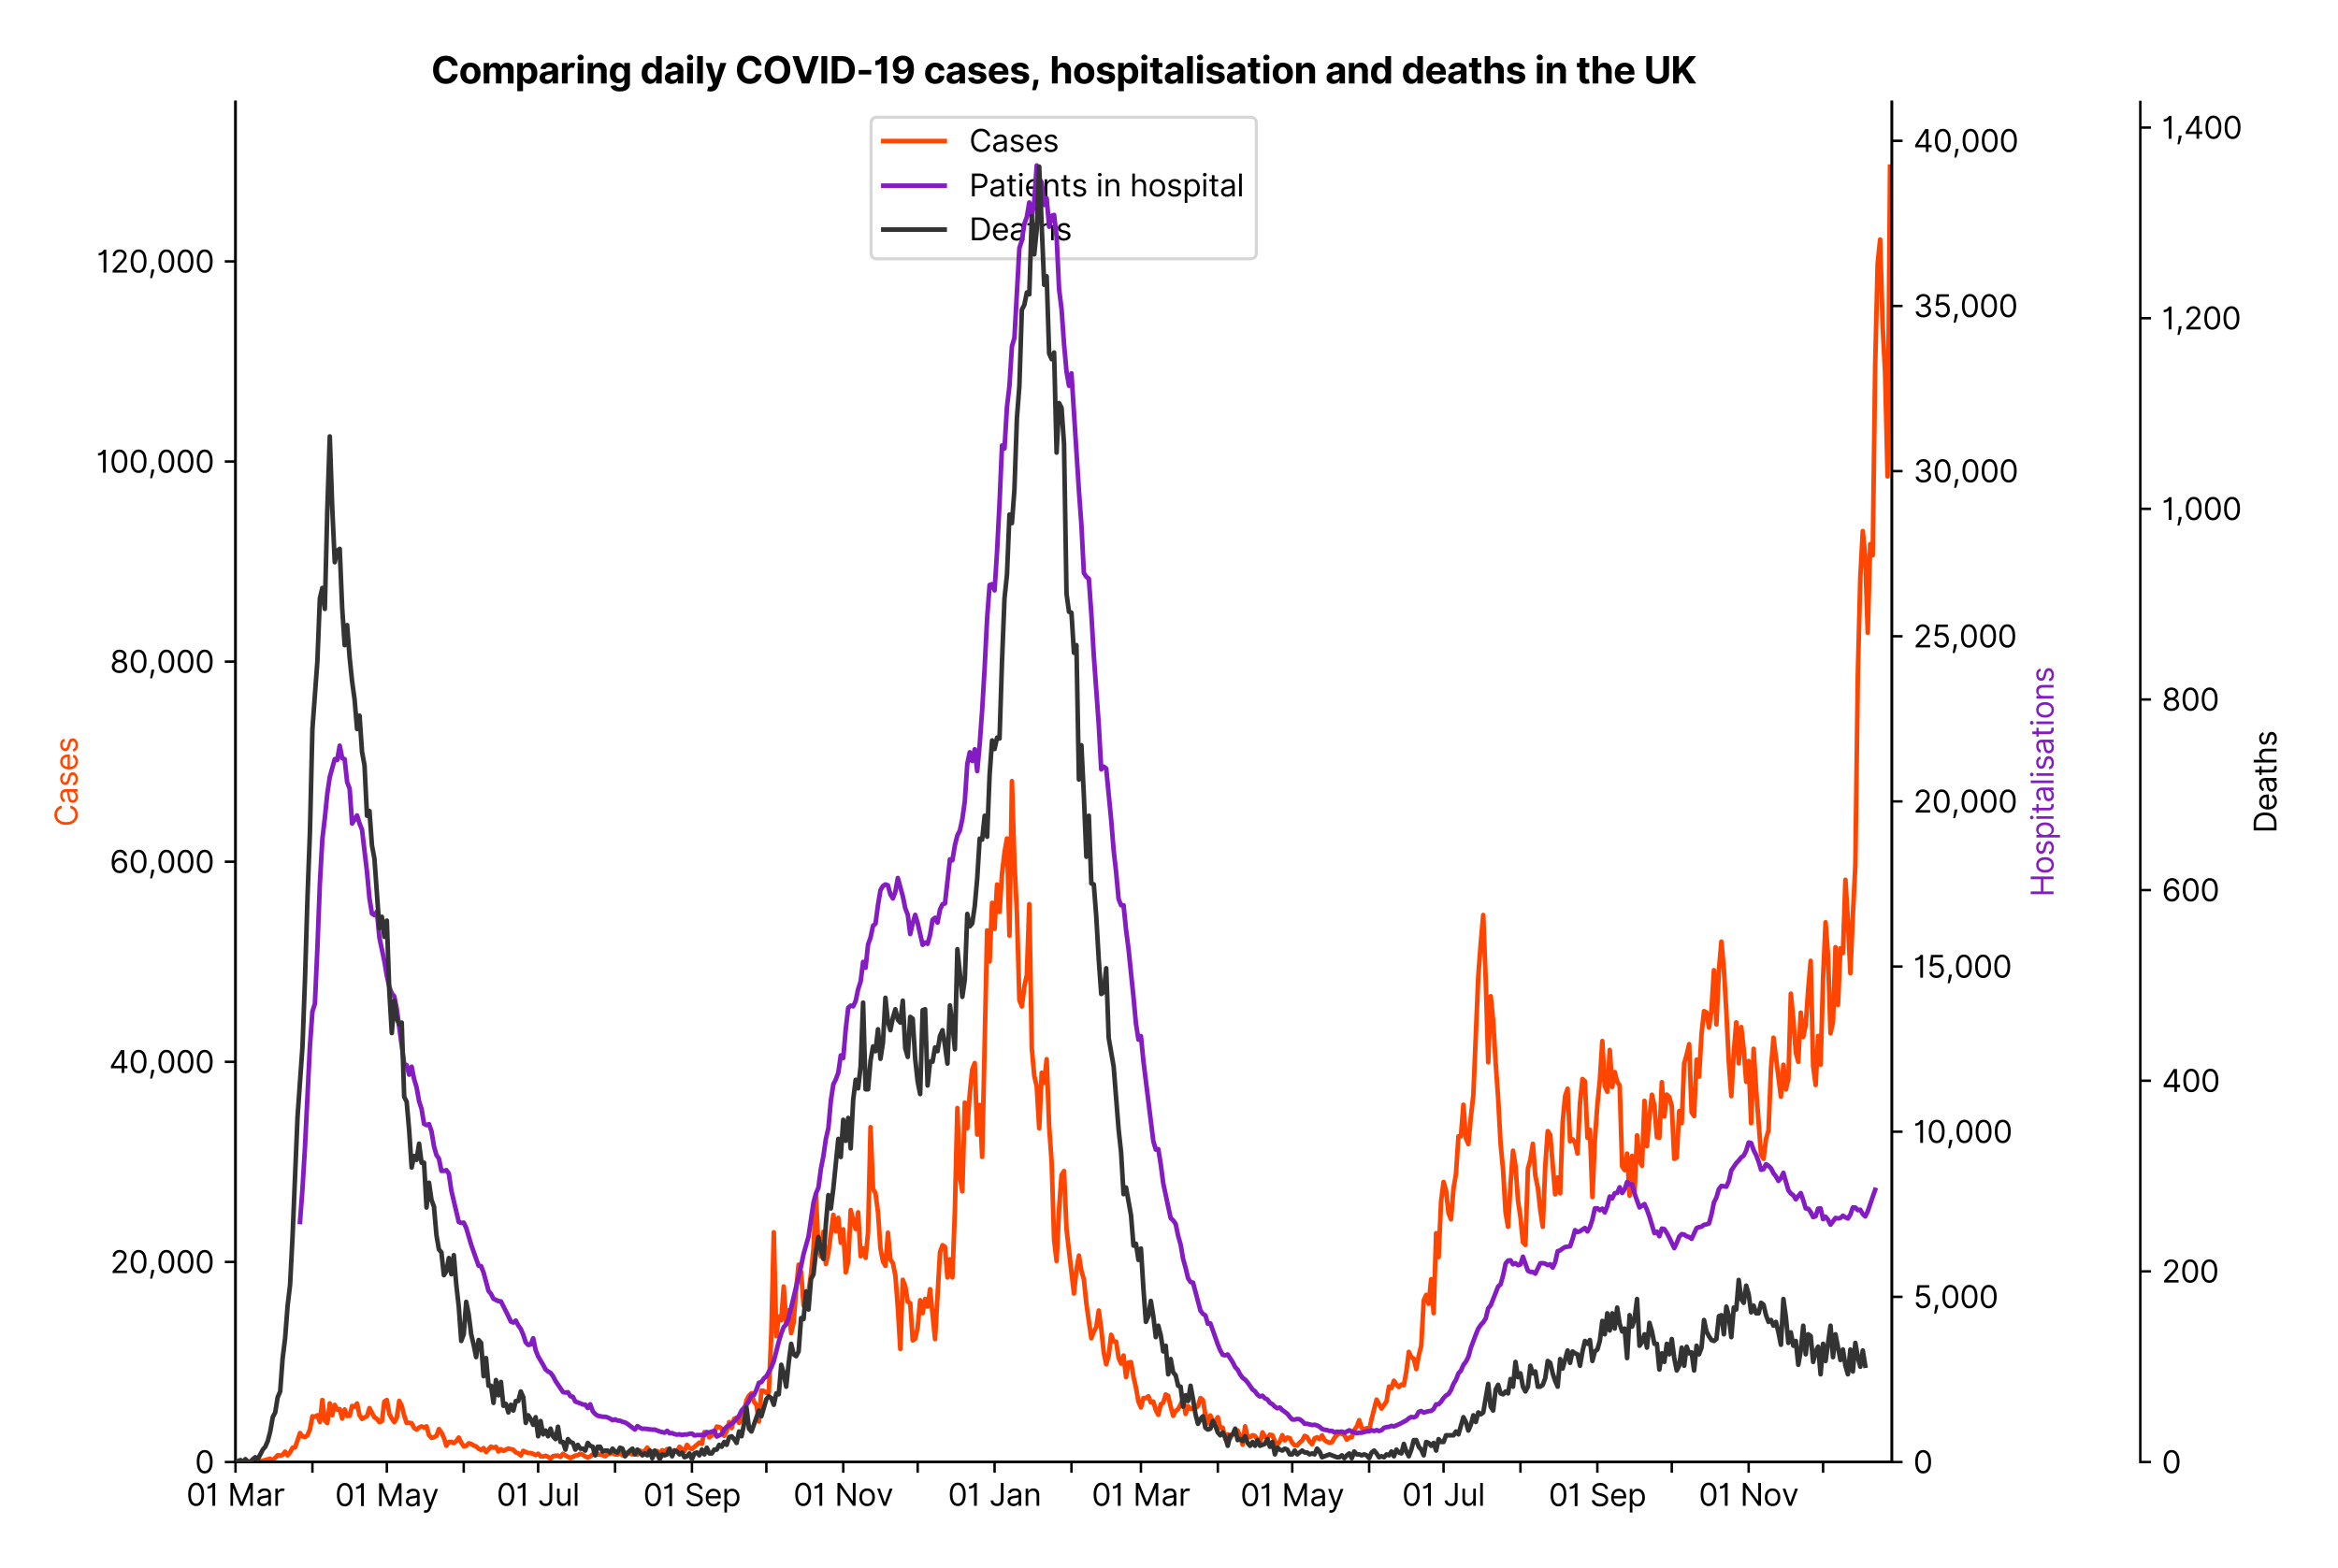 <?xml version="1.0" encoding="utf-8" standalone="no"?>
<!DOCTYPE svg PUBLIC "-//W3C//DTD SVG 1.1//EN"
  "http://www.w3.org/Graphics/SVG/1.1/DTD/svg11.dtd">
<svg xmlns:xlink="http://www.w3.org/1999/xlink" viewBox="0 0 762.239 511.234" xmlns="http://www.w3.org/2000/svg" version="1.1">
 <defs>
  <style type="text/css">*{stroke-linejoin: round; stroke-linecap: butt}</style>
 </defs>
 <g id="figure_1">
  <g id="patch_1">
   <path d="M 0 511.234 
L 762.239 511.234 
L 762.239 0 
L 0 0 
z
" style="fill: #ffffff"/>
  </g>
  <g id="axes_1">
   <g id="patch_2">
    <path d="M 76.784 476.745 
L 616.784 476.745 
L 616.784 33.225 
L 76.784 33.225 
z
" style="fill: #ffffff"/>
   </g>
   <g id="matplotlib.axis_1">
    <g id="xtick_1">
     <g id="line2d_1">
      <defs>
       <path id="mc5804de171" d="M 0 0 
L 0 3.5 
" style="stroke: #000000; stroke-width: 0.8"/>
      </defs>
      <g>
       <use xlink:href="#mc5804de171" x="76.784" y="476.745" style="stroke: #000000; stroke-width: 0.8"/>
      </g>
     </g>
     <g id="text_1">
      <!-- 01 Mar -->
      <g transform="translate(60.748 491.018)scale(0.1 -0.1)">
       <defs>
        <path id="Inter-Regular-30" d="M 2000 -64 
Q 1230 -64 806 561 
Q 382 1186 382 2327 
Q 382 3459 809 4088 
Q 1236 4718 2000 4718 
Q 2764 4718 3191 4088 
Q 3618 3459 3618 2327 
Q 3618 1186 3194 561 
Q 2771 -64 2000 -64 
z
M 2000 436 
Q 2509 436 2791 927 
Q 3073 1418 3073 2327 
Q 3073 3234 2789 3730 
Q 2505 4227 2000 4227 
Q 1496 4227 1211 3730 
Q 927 3234 927 2327 
Q 927 1418 1210 927 
Q 1493 436 2000 436 
z
" transform="scale(0.016)"/>
        <path id="Inter-Regular-31" d="M 1973 4655 
L 1973 0 
L 1409 0 
L 1409 3836 
L 1373 3836 
Q 1341 3773 1209 3692 
Q 1077 3611 868 3551 
Q 659 3491 391 3491 
L 391 3964 
Q 661 3964 859 4061 
Q 1057 4159 1190 4291 
Q 1323 4423 1392 4529 
Q 1461 4636 1473 4655 
L 1973 4655 
z
" transform="scale(0.016)"/>
        <path id="Inter-Regular-20" transform="scale(0.016)"/>
        <path id="Inter-Regular-4d" d="M 564 4655 
L 1236 4655 
L 2818 791 
L 2873 791 
L 4455 4655 
L 5127 4655 
L 5127 0 
L 4600 0 
L 4600 3536 
L 4555 3536 
L 3100 0 
L 2591 0 
L 1136 3536 
L 1091 3536 
L 1091 0 
L 564 0 
L 564 4655 
z
" transform="scale(0.016)"/>
        <path id="Inter-Regular-61" d="M 1518 -82 
Q 1186 -82 916 44 
Q 646 170 486 410 
Q 327 650 327 991 
Q 327 1291 445 1478 
Q 564 1666 761 1773 
Q 959 1880 1199 1933 
Q 1439 1986 1682 2018 
Q 2000 2059 2199 2080 
Q 2398 2102 2490 2154 
Q 2582 2207 2582 2336 
L 2582 2355 
Q 2582 2691 2399 2877 
Q 2216 3064 1846 3064 
Q 1461 3064 1243 2895 
Q 1025 2727 936 2536 
L 427 2718 
Q 564 3036 792 3214 
Q 1021 3393 1292 3464 
Q 1564 3536 1827 3536 
Q 1996 3536 2215 3496 
Q 2434 3457 2640 3334 
Q 2846 3211 2982 2963 
Q 3118 2716 3118 2300 
L 3118 0 
L 2582 0 
L 2582 473 
L 2555 473 
Q 2500 359 2373 229 
Q 2246 100 2034 9 
Q 1823 -82 1518 -82 
z
M 1600 400 
Q 1918 400 2137 525 
Q 2357 650 2469 847 
Q 2582 1045 2582 1264 
L 2582 1755 
Q 2548 1714 2433 1681 
Q 2318 1648 2169 1624 
Q 2021 1600 1881 1583 
Q 1741 1566 1655 1555 
Q 1446 1527 1265 1467 
Q 1084 1407 974 1287 
Q 864 1168 864 964 
Q 864 684 1072 542 
Q 1280 400 1600 400 
z
" transform="scale(0.016)"/>
        <path id="Inter-Regular-72" d="M 491 0 
L 491 3491 
L 1009 3491 
L 1009 2964 
L 1046 2964 
Q 1139 3223 1389 3384 
Q 1639 3545 1955 3545 
Q 2100 3545 2209 3511 
Q 2318 3477 2400 3418 
L 2218 2964 
Q 2161 2993 2085 3010 
Q 2009 3027 1909 3027 
Q 1527 3027 1277 2794 
Q 1027 2561 1027 2209 
L 1027 0 
L 491 0 
z
" transform="scale(0.016)"/>
       </defs>
       <use xlink:href="#Inter-Regular-30"/>
       <use xlink:href="#Inter-Regular-31" x="62.5"/>
       <use xlink:href="#Inter-Regular-20" x="106.676"/>
       <use xlink:href="#Inter-Regular-4d" x="134.801"/>
       <use xlink:href="#Inter-Regular-61" x="225.994"/>
       <use xlink:href="#Inter-Regular-72" x="282.386"/>
      </g>
     </g>
    </g>
    <g id="xtick_2">
     <g id="line2d_2">
      <g>
       <use xlink:href="#mc5804de171" x="101.855" y="476.745" style="stroke: #000000; stroke-width: 0.8"/>
      </g>
     </g>
    </g>
    <g id="xtick_3">
     <g id="line2d_3">
      <g>
       <use xlink:href="#mc5804de171" x="126.116" y="476.745" style="stroke: #000000; stroke-width: 0.8"/>
      </g>
     </g>
     <g id="text_2">
      <!-- 01 May -->
      <g transform="translate(109.213 491.117)scale(0.1 -0.1)">
       <defs>
        <path id="Inter-Regular-79" d="M 818 -1355 
Q 682 -1355 575 -1333 
Q 468 -1311 427 -1291 
L 564 -818 
Q 857 -893 1053 -814 
Q 1250 -736 1391 -345 
L 1509 -18 
L 218 3491 
L 800 3491 
L 1764 709 
L 1800 709 
L 2764 3491 
L 3346 3491 
L 1846 -564 
Q 1550 -1355 818 -1355 
z
" transform="scale(0.016)"/>
       </defs>
       <use xlink:href="#Inter-Regular-30"/>
       <use xlink:href="#Inter-Regular-31" x="62.5"/>
       <use xlink:href="#Inter-Regular-20" x="106.676"/>
       <use xlink:href="#Inter-Regular-4d" x="134.801"/>
       <use xlink:href="#Inter-Regular-61" x="225.994"/>
       <use xlink:href="#Inter-Regular-79" x="282.386"/>
      </g>
     </g>
    </g>
    <g id="xtick_4">
     <g id="line2d_4">
      <g>
       <use xlink:href="#mc5804de171" x="151.187" y="476.745" style="stroke: #000000; stroke-width: 0.8"/>
      </g>
     </g>
    </g>
    <g id="xtick_5">
     <g id="line2d_5">
      <g>
       <use xlink:href="#mc5804de171" x="175.448" y="476.745" style="stroke: #000000; stroke-width: 0.8"/>
      </g>
     </g>
     <g id="text_3">
      <!-- 01 Jul -->
      <g transform="translate(161.905 491.018)scale(0.1 -0.1)">
       <defs>
        <path id="Inter-Regular-4a" d="M 2346 4655 
L 2909 4655 
L 2909 1327 
Q 2909 657 2549 296 
Q 2189 -64 1582 -64 
Q 1200 -64 902 76 
Q 605 216 434 475 
Q 264 734 264 1091 
L 818 1091 
Q 818 795 1034 615 
Q 1250 436 1582 436 
Q 1948 436 2147 664 
Q 2346 893 2346 1327 
L 2346 4655 
z
" transform="scale(0.016)"/>
        <path id="Inter-Regular-75" d="M 2691 1427 
L 2691 3491 
L 3227 3491 
L 3227 0 
L 2691 0 
L 2691 591 
L 2655 591 
Q 2532 325 2273 140 
Q 2014 -45 1618 -45 
Q 1127 -45 809 280 
Q 491 605 491 1273 
L 491 3491 
L 1027 3491 
L 1027 1309 
Q 1027 927 1242 700 
Q 1457 473 1791 473 
Q 1991 473 2199 575 
Q 2407 677 2549 888 
Q 2691 1100 2691 1427 
z
" transform="scale(0.016)"/>
        <path id="Inter-Regular-6c" d="M 1027 4655 
L 1027 0 
L 491 0 
L 491 4655 
L 1027 4655 
z
" transform="scale(0.016)"/>
       </defs>
       <use xlink:href="#Inter-Regular-30"/>
       <use xlink:href="#Inter-Regular-31" x="62.5"/>
       <use xlink:href="#Inter-Regular-20" x="106.676"/>
       <use xlink:href="#Inter-Regular-4a" x="134.801"/>
       <use xlink:href="#Inter-Regular-75" x="189.063"/>
       <use xlink:href="#Inter-Regular-6c" x="247.159"/>
      </g>
     </g>
    </g>
    <g id="xtick_6">
     <g id="line2d_6">
      <g>
       <use xlink:href="#mc5804de171" x="200.519" y="476.745" style="stroke: #000000; stroke-width: 0.8"/>
      </g>
     </g>
    </g>
    <g id="xtick_7">
     <g id="line2d_7">
      <g>
       <use xlink:href="#mc5804de171" x="225.589" y="476.745" style="stroke: #000000; stroke-width: 0.8"/>
      </g>
     </g>
     <g id="text_4">
      <!-- 01 Sep -->
      <g transform="translate(209.702 491.117)scale(0.1 -0.1)">
       <defs>
        <path id="Inter-Regular-53" d="M 3109 3491 
Q 3068 3836 2777 4027 
Q 2486 4218 2064 4218 
Q 1600 4218 1318 3999 
Q 1036 3780 1036 3445 
Q 1036 3195 1189 3042 
Q 1343 2889 1553 2803 
Q 1764 2718 1936 2673 
L 2409 2545 
Q 2591 2498 2815 2414 
Q 3039 2330 3244 2185 
Q 3450 2041 3584 1816 
Q 3718 1591 3718 1264 
Q 3718 886 3521 581 
Q 3325 277 2949 97 
Q 2573 -82 2036 -82 
Q 1286 -82 845 272 
Q 405 627 364 1200 
L 946 1200 
Q 968 936 1124 764 
Q 1280 593 1519 510 
Q 1759 427 2036 427 
Q 2359 427 2616 533 
Q 2873 639 3023 828 
Q 3173 1018 3173 1273 
Q 3173 1505 3043 1650 
Q 2914 1795 2702 1886 
Q 2491 1977 2246 2045 
L 1673 2209 
Q 1127 2366 809 2657 
Q 491 2948 491 3418 
Q 491 3809 703 4101 
Q 916 4393 1276 4555 
Q 1636 4718 2082 4718 
Q 2532 4718 2882 4558 
Q 3232 4398 3437 4120 
Q 3643 3843 3655 3491 
L 3109 3491 
z
" transform="scale(0.016)"/>
        <path id="Inter-Regular-65" d="M 1955 -73 
Q 1450 -73 1085 151 
Q 721 375 524 778 
Q 327 1182 327 1718 
Q 327 2255 524 2665 
Q 721 3075 1074 3305 
Q 1427 3536 1900 3536 
Q 2173 3536 2439 3445 
Q 2705 3355 2923 3151 
Q 3141 2948 3270 2614 
Q 3400 2280 3400 1791 
L 3400 1564 
L 866 1564 
Q 884 1005 1183 707 
Q 1482 409 1955 409 
Q 2271 409 2498 545 
Q 2725 682 2827 955 
L 3346 809 
Q 3223 414 2854 170 
Q 2486 -73 1955 -73 
z
M 866 2027 
L 2855 2027 
Q 2855 2470 2595 2762 
Q 2336 3055 1900 3055 
Q 1593 3055 1368 2911 
Q 1143 2768 1013 2533 
Q 884 2298 866 2027 
z
" transform="scale(0.016)"/>
        <path id="Inter-Regular-70" d="M 491 -1309 
L 491 3491 
L 1009 3491 
L 1009 2936 
L 1073 2936 
Q 1132 3027 1237 3169 
Q 1343 3311 1542 3423 
Q 1741 3536 2082 3536 
Q 2523 3536 2859 3315 
Q 3196 3095 3384 2690 
Q 3573 2286 3573 1736 
Q 3573 1182 3384 776 
Q 3196 370 2861 148 
Q 2527 -73 2091 -73 
Q 1755 -73 1552 39 
Q 1350 152 1241 296 
Q 1132 441 1073 536 
L 1027 536 
L 1027 -1309 
L 491 -1309 
z
M 1018 1745 
Q 1018 1152 1276 780 
Q 1534 409 2018 409 
Q 2355 409 2581 587 
Q 2807 766 2921 1069 
Q 3036 1373 3036 1745 
Q 3036 2114 2923 2410 
Q 2811 2707 2585 2881 
Q 2359 3055 2018 3055 
Q 1527 3055 1272 2693 
Q 1018 2332 1018 1745 
z
" transform="scale(0.016)"/>
       </defs>
       <use xlink:href="#Inter-Regular-30"/>
       <use xlink:href="#Inter-Regular-31" x="62.5"/>
       <use xlink:href="#Inter-Regular-20" x="106.676"/>
       <use xlink:href="#Inter-Regular-53" x="134.801"/>
       <use xlink:href="#Inter-Regular-65" x="198.58"/>
       <use xlink:href="#Inter-Regular-70" x="256.818"/>
      </g>
     </g>
    </g>
    <g id="xtick_8">
     <g id="line2d_8">
      <g>
       <use xlink:href="#mc5804de171" x="249.851" y="476.745" style="stroke: #000000; stroke-width: 0.8"/>
      </g>
     </g>
    </g>
    <g id="xtick_9">
     <g id="line2d_9">
      <g>
       <use xlink:href="#mc5804de171" x="274.921" y="476.745" style="stroke: #000000; stroke-width: 0.8"/>
      </g>
     </g>
     <g id="text_5">
      <!-- 01 Nov -->
      <g transform="translate(258.65 491.018)scale(0.1 -0.1)">
       <defs>
        <path id="Inter-Regular-4e" d="M 4255 4655 
L 4255 0 
L 3709 0 
L 1173 3655 
L 1127 3655 
L 1127 0 
L 564 0 
L 564 4655 
L 1109 4655 
L 3655 991 
L 3700 991 
L 3700 4655 
L 4255 4655 
z
" transform="scale(0.016)"/>
        <path id="Inter-Regular-6f" d="M 1909 -73 
Q 1436 -73 1080 152 
Q 725 377 526 781 
Q 327 1186 327 1727 
Q 327 2273 526 2679 
Q 725 3086 1080 3311 
Q 1436 3536 1909 3536 
Q 2382 3536 2737 3311 
Q 3093 3086 3292 2679 
Q 3491 2273 3491 1727 
Q 3491 1186 3292 781 
Q 3093 377 2737 152 
Q 2382 -73 1909 -73 
z
M 1909 409 
Q 2268 409 2500 593 
Q 2732 777 2843 1077 
Q 2955 1377 2955 1727 
Q 2955 2077 2843 2379 
Q 2732 2682 2500 2868 
Q 2268 3055 1909 3055 
Q 1550 3055 1318 2868 
Q 1086 2682 975 2379 
Q 864 2077 864 1727 
Q 864 1377 975 1077 
Q 1086 777 1318 593 
Q 1550 409 1909 409 
z
" transform="scale(0.016)"/>
        <path id="Inter-Regular-76" d="M 3346 3491 
L 2055 0 
L 1509 0 
L 218 3491 
L 800 3491 
L 1764 709 
L 1800 709 
L 2764 3491 
L 3346 3491 
z
" transform="scale(0.016)"/>
       </defs>
       <use xlink:href="#Inter-Regular-30"/>
       <use xlink:href="#Inter-Regular-31" x="62.5"/>
       <use xlink:href="#Inter-Regular-20" x="106.676"/>
       <use xlink:href="#Inter-Regular-4e" x="134.801"/>
       <use xlink:href="#Inter-Regular-6f" x="210.085"/>
       <use xlink:href="#Inter-Regular-76" x="269.744"/>
      </g>
     </g>
    </g>
    <g id="xtick_10">
     <g id="line2d_10">
      <g>
       <use xlink:href="#mc5804de171" x="299.183" y="476.745" style="stroke: #000000; stroke-width: 0.8"/>
      </g>
     </g>
    </g>
    <g id="xtick_11">
     <g id="line2d_11">
      <g>
       <use xlink:href="#mc5804de171" x="324.253" y="476.745" style="stroke: #000000; stroke-width: 0.8"/>
      </g>
     </g>
     <g id="text_6">
      <!-- 01 Jan -->
      <g transform="translate(309.054 491.018)scale(0.1 -0.1)">
       <defs>
        <path id="Inter-Regular-6e" d="M 1027 2100 
L 1027 0 
L 491 0 
L 491 3491 
L 1009 3491 
L 1009 2945 
L 1055 2945 
Q 1177 3211 1427 3373 
Q 1677 3536 2073 3536 
Q 2602 3536 2928 3211 
Q 3255 2886 3255 2218 
L 3255 0 
L 2718 0 
L 2718 2182 
Q 2718 2593 2504 2824 
Q 2291 3055 1918 3055 
Q 1534 3055 1280 2806 
Q 1027 2557 1027 2100 
z
" transform="scale(0.016)"/>
       </defs>
       <use xlink:href="#Inter-Regular-30"/>
       <use xlink:href="#Inter-Regular-31" x="62.5"/>
       <use xlink:href="#Inter-Regular-20" x="106.676"/>
       <use xlink:href="#Inter-Regular-4a" x="134.801"/>
       <use xlink:href="#Inter-Regular-61" x="189.063"/>
       <use xlink:href="#Inter-Regular-6e" x="245.455"/>
      </g>
     </g>
    </g>
    <g id="xtick_12">
     <g id="line2d_12">
      <g>
       <use xlink:href="#mc5804de171" x="349.324" y="476.745" style="stroke: #000000; stroke-width: 0.8"/>
      </g>
     </g>
    </g>
    <g id="xtick_13">
     <g id="line2d_13">
      <g>
       <use xlink:href="#mc5804de171" x="371.968" y="476.745" style="stroke: #000000; stroke-width: 0.8"/>
      </g>
     </g>
     <g id="text_7">
      <!-- 01 Mar -->
      <g transform="translate(355.931 491.018)scale(0.1 -0.1)">
       <use xlink:href="#Inter-Regular-30"/>
       <use xlink:href="#Inter-Regular-31" x="62.5"/>
       <use xlink:href="#Inter-Regular-20" x="106.676"/>
       <use xlink:href="#Inter-Regular-4d" x="134.801"/>
       <use xlink:href="#Inter-Regular-61" x="225.994"/>
       <use xlink:href="#Inter-Regular-72" x="282.386"/>
      </g>
     </g>
    </g>
    <g id="xtick_14">
     <g id="line2d_14">
      <g>
       <use xlink:href="#mc5804de171" x="397.038" y="476.745" style="stroke: #000000; stroke-width: 0.8"/>
      </g>
     </g>
    </g>
    <g id="xtick_15">
     <g id="line2d_15">
      <g>
       <use xlink:href="#mc5804de171" x="421.3" y="476.745" style="stroke: #000000; stroke-width: 0.8"/>
      </g>
     </g>
     <g id="text_8">
      <!-- 01 May -->
      <g transform="translate(404.397 491.117)scale(0.1 -0.1)">
       <use xlink:href="#Inter-Regular-30"/>
       <use xlink:href="#Inter-Regular-31" x="62.5"/>
       <use xlink:href="#Inter-Regular-20" x="106.676"/>
       <use xlink:href="#Inter-Regular-4d" x="134.801"/>
       <use xlink:href="#Inter-Regular-61" x="225.994"/>
       <use xlink:href="#Inter-Regular-79" x="282.386"/>
      </g>
     </g>
    </g>
    <g id="xtick_16">
     <g id="line2d_16">
      <g>
       <use xlink:href="#mc5804de171" x="446.37" y="476.745" style="stroke: #000000; stroke-width: 0.8"/>
      </g>
     </g>
    </g>
    <g id="xtick_17">
     <g id="line2d_17">
      <g>
       <use xlink:href="#mc5804de171" x="470.632" y="476.745" style="stroke: #000000; stroke-width: 0.8"/>
      </g>
     </g>
     <g id="text_9">
      <!-- 01 Jul -->
      <g transform="translate(457.088 491.018)scale(0.1 -0.1)">
       <use xlink:href="#Inter-Regular-30"/>
       <use xlink:href="#Inter-Regular-31" x="62.5"/>
       <use xlink:href="#Inter-Regular-20" x="106.676"/>
       <use xlink:href="#Inter-Regular-4a" x="134.801"/>
       <use xlink:href="#Inter-Regular-75" x="189.063"/>
       <use xlink:href="#Inter-Regular-6c" x="247.159"/>
      </g>
     </g>
    </g>
    <g id="xtick_18">
     <g id="line2d_18">
      <g>
       <use xlink:href="#mc5804de171" x="495.702" y="476.745" style="stroke: #000000; stroke-width: 0.8"/>
      </g>
     </g>
    </g>
    <g id="xtick_19">
     <g id="line2d_19">
      <g>
       <use xlink:href="#mc5804de171" x="520.772" y="476.745" style="stroke: #000000; stroke-width: 0.8"/>
      </g>
     </g>
     <g id="text_10">
      <!-- 01 Sep -->
      <g transform="translate(504.885 491.117)scale(0.1 -0.1)">
       <use xlink:href="#Inter-Regular-30"/>
       <use xlink:href="#Inter-Regular-31" x="62.5"/>
       <use xlink:href="#Inter-Regular-20" x="106.676"/>
       <use xlink:href="#Inter-Regular-53" x="134.801"/>
       <use xlink:href="#Inter-Regular-65" x="198.58"/>
       <use xlink:href="#Inter-Regular-70" x="256.818"/>
      </g>
     </g>
    </g>
    <g id="xtick_20">
     <g id="line2d_20">
      <g>
       <use xlink:href="#mc5804de171" x="545.034" y="476.745" style="stroke: #000000; stroke-width: 0.8"/>
      </g>
     </g>
    </g>
    <g id="xtick_21">
     <g id="line2d_21">
      <g>
       <use xlink:href="#mc5804de171" x="570.104" y="476.745" style="stroke: #000000; stroke-width: 0.8"/>
      </g>
     </g>
     <g id="text_11">
      <!-- 01 Nov -->
      <g transform="translate(553.833 491.018)scale(0.1 -0.1)">
       <use xlink:href="#Inter-Regular-30"/>
       <use xlink:href="#Inter-Regular-31" x="62.5"/>
       <use xlink:href="#Inter-Regular-20" x="106.676"/>
       <use xlink:href="#Inter-Regular-4e" x="134.801"/>
       <use xlink:href="#Inter-Regular-6f" x="210.085"/>
       <use xlink:href="#Inter-Regular-76" x="269.744"/>
      </g>
     </g>
    </g>
    <g id="xtick_22">
     <g id="line2d_22">
      <g>
       <use xlink:href="#mc5804de171" x="594.366" y="476.745" style="stroke: #000000; stroke-width: 0.8"/>
      </g>
     </g>
    </g>
   </g>
   <g id="matplotlib.axis_2">
    <g id="ytick_1">
     <g id="line2d_23">
      <defs>
       <path id="m726a27559e" d="M 0 0 
L -3.5 0 
" style="stroke: #000000; stroke-width: 0.8"/>
      </defs>
      <g>
       <use xlink:href="#m726a27559e" x="76.784" y="476.745" style="stroke: #000000; stroke-width: 0.8"/>
      </g>
     </g>
     <g id="text_12">
      <!-- 0 -->
      <g transform="translate(63.534 480.382)scale(0.1 -0.1)">
       <use xlink:href="#Inter-Regular-30"/>
      </g>
     </g>
    </g>
    <g id="ytick_2">
     <g id="line2d_24">
      <g>
       <use xlink:href="#m726a27559e" x="76.784" y="411.495" style="stroke: #000000; stroke-width: 0.8"/>
      </g>
     </g>
     <g id="text_13">
      <!-- 20,000 -->
      <g transform="translate(35.934 415.132)scale(0.1 -0.1)">
       <defs>
        <path id="Inter-Regular-32" d="M 482 0 
L 482 409 
L 2018 2091 
Q 2289 2386 2464 2605 
Q 2639 2825 2724 3019 
Q 2809 3214 2809 3427 
Q 2809 3795 2553 4011 
Q 2298 4227 1918 4227 
Q 1514 4227 1275 3985 
Q 1036 3743 1036 3345 
L 500 3345 
Q 500 3755 688 4064 
Q 877 4373 1203 4545 
Q 1530 4718 1936 4718 
Q 2346 4718 2661 4545 
Q 2977 4373 3156 4079 
Q 3336 3786 3336 3427 
Q 3336 3170 3244 2926 
Q 3152 2682 2926 2383 
Q 2700 2084 2300 1655 
L 1255 536 
L 1255 500 
L 3418 500 
L 3418 0 
L 482 0 
z
" transform="scale(0.016)"/>
        <path id="Inter-Regular-2c" d="M 1291 636 
L 1255 391 
Q 1216 132 1137 -163 
Q 1059 -459 975 -720 
Q 891 -982 836 -1136 
L 427 -1136 
Q 457 -991 504 -752 
Q 552 -514 601 -219 
Q 650 75 682 382 
L 709 636 
L 1291 636 
z
" transform="scale(0.016)"/>
       </defs>
       <use xlink:href="#Inter-Regular-32"/>
       <use xlink:href="#Inter-Regular-30" x="60.511"/>
       <use xlink:href="#Inter-Regular-2c" x="123.011"/>
       <use xlink:href="#Inter-Regular-30" x="150.994"/>
       <use xlink:href="#Inter-Regular-30" x="213.494"/>
       <use xlink:href="#Inter-Regular-30" x="275.994"/>
      </g>
     </g>
    </g>
    <g id="ytick_3">
     <g id="line2d_25">
      <g>
       <use xlink:href="#m726a27559e" x="76.784" y="346.245" style="stroke: #000000; stroke-width: 0.8"/>
      </g>
     </g>
     <g id="text_14">
      <!-- 40,000 -->
      <g transform="translate(35.566 349.881)scale(0.1 -0.1)">
       <defs>
        <path id="Inter-Regular-34" d="M 373 955 
L 373 1418 
L 2418 4655 
L 3100 4655 
L 3100 1455 
L 3736 1455 
L 3736 955 
L 3100 955 
L 3100 0 
L 2564 0 
L 2564 955 
L 373 955 
z
M 2564 1455 
L 2564 3936 
L 2527 3936 
L 982 1491 
L 982 1455 
L 2564 1455 
z
" transform="scale(0.016)"/>
       </defs>
       <use xlink:href="#Inter-Regular-34"/>
       <use xlink:href="#Inter-Regular-30" x="64.205"/>
       <use xlink:href="#Inter-Regular-2c" x="126.705"/>
       <use xlink:href="#Inter-Regular-30" x="154.688"/>
       <use xlink:href="#Inter-Regular-30" x="217.188"/>
       <use xlink:href="#Inter-Regular-30" x="279.688"/>
      </g>
     </g>
    </g>
    <g id="ytick_4">
     <g id="line2d_26">
      <g>
       <use xlink:href="#m726a27559e" x="76.784" y="280.995" style="stroke: #000000; stroke-width: 0.8"/>
      </g>
     </g>
     <g id="text_15">
      <!-- 60,000 -->
      <g transform="translate(35.75 284.631)scale(0.1 -0.1)">
       <defs>
        <path id="Inter-Regular-36" d="M 2027 -64 
Q 1741 -59 1454 45 
Q 1168 150 932 399 
Q 696 648 552 1074 
Q 409 1500 409 2145 
Q 409 3386 861 4056 
Q 1314 4727 2100 4727 
Q 2686 4727 3073 4384 
Q 3461 4041 3546 3491 
L 2991 3491 
Q 2914 3811 2691 4019 
Q 2468 4227 2100 4227 
Q 1559 4227 1249 3755 
Q 939 3284 936 2427 
L 973 2427 
Q 1164 2716 1461 2880 
Q 1759 3045 2118 3045 
Q 2518 3045 2850 2846 
Q 3182 2648 3382 2299 
Q 3582 1950 3582 1500 
Q 3582 1068 3389 710 
Q 3196 352 2847 142 
Q 2498 -68 2027 -64 
z
M 2027 436 
Q 2314 436 2542 579 
Q 2771 723 2903 964 
Q 3036 1205 3036 1500 
Q 3036 1789 2908 2026 
Q 2780 2264 2556 2404 
Q 2332 2545 2046 2545 
Q 1757 2545 1525 2397 
Q 1293 2250 1157 2010 
Q 1021 1770 1018 1491 
Q 1018 1214 1149 973 
Q 1280 732 1508 584 
Q 1736 436 2027 436 
z
" transform="scale(0.016)"/>
       </defs>
       <use xlink:href="#Inter-Regular-36"/>
       <use xlink:href="#Inter-Regular-30" x="62.358"/>
       <use xlink:href="#Inter-Regular-2c" x="124.858"/>
       <use xlink:href="#Inter-Regular-30" x="152.841"/>
       <use xlink:href="#Inter-Regular-30" x="215.341"/>
       <use xlink:href="#Inter-Regular-30" x="277.841"/>
      </g>
     </g>
    </g>
    <g id="ytick_5">
     <g id="line2d_27">
      <g>
       <use xlink:href="#m726a27559e" x="76.784" y="215.744" style="stroke: #000000; stroke-width: 0.8"/>
      </g>
     </g>
     <g id="text_16">
      <!-- 80,000 -->
      <g transform="translate(35.82 219.381)scale(0.1 -0.1)">
       <defs>
        <path id="Inter-Regular-38" d="M 1973 -64 
Q 1505 -64 1147 103 
Q 789 270 589 564 
Q 389 859 391 1236 
Q 389 1532 507 1783 
Q 625 2034 830 2203 
Q 1036 2373 1291 2418 
L 1291 2445 
Q 957 2532 759 2821 
Q 561 3111 564 3482 
Q 561 3836 743 4115 
Q 925 4395 1244 4556 
Q 1564 4718 1973 4718 
Q 2377 4718 2695 4556 
Q 3014 4395 3197 4115 
Q 3380 3836 3382 3482 
Q 3380 3111 3181 2821 
Q 2982 2532 2655 2445 
L 2655 2418 
Q 2907 2373 3109 2203 
Q 3311 2034 3431 1783 
Q 3552 1532 3555 1236 
Q 3552 859 3351 564 
Q 3150 270 2794 103 
Q 2439 -64 1973 -64 
z
M 1973 436 
Q 2446 436 2722 662 
Q 2998 889 3000 1264 
Q 2998 1527 2864 1729 
Q 2730 1932 2499 2048 
Q 2268 2164 1973 2164 
Q 1675 2164 1442 2048 
Q 1209 1932 1076 1729 
Q 943 1527 946 1264 
Q 943 889 1218 662 
Q 1493 436 1973 436 
z
M 1973 2645 
Q 2348 2645 2591 2864 
Q 2834 3084 2836 3445 
Q 2834 3800 2596 4013 
Q 2359 4227 1973 4227 
Q 1582 4227 1344 4013 
Q 1107 3800 1109 3445 
Q 1107 3084 1349 2864 
Q 1591 2645 1973 2645 
z
" transform="scale(0.016)"/>
       </defs>
       <use xlink:href="#Inter-Regular-38"/>
       <use xlink:href="#Inter-Regular-30" x="61.648"/>
       <use xlink:href="#Inter-Regular-2c" x="124.148"/>
       <use xlink:href="#Inter-Regular-30" x="152.131"/>
       <use xlink:href="#Inter-Regular-30" x="214.631"/>
       <use xlink:href="#Inter-Regular-30" x="277.131"/>
      </g>
     </g>
    </g>
    <g id="ytick_6">
     <g id="line2d_28">
      <g>
       <use xlink:href="#m726a27559e" x="76.784" y="150.494" style="stroke: #000000; stroke-width: 0.8"/>
      </g>
     </g>
     <g id="text_17">
      <!-- 100,000 -->
      <g transform="translate(31.319 154.131)scale(0.1 -0.1)">
       <use xlink:href="#Inter-Regular-31"/>
       <use xlink:href="#Inter-Regular-30" x="44.176"/>
       <use xlink:href="#Inter-Regular-30" x="106.676"/>
       <use xlink:href="#Inter-Regular-2c" x="169.176"/>
       <use xlink:href="#Inter-Regular-30" x="197.159"/>
       <use xlink:href="#Inter-Regular-30" x="259.659"/>
       <use xlink:href="#Inter-Regular-30" x="322.159"/>
      </g>
     </g>
    </g>
    <g id="ytick_7">
     <g id="line2d_29">
      <g>
       <use xlink:href="#m726a27559e" x="76.784" y="85.244" style="stroke: #000000; stroke-width: 0.8"/>
      </g>
     </g>
     <g id="text_18">
      <!-- 120,000 -->
      <g transform="translate(31.517 88.881)scale(0.1 -0.1)">
       <use xlink:href="#Inter-Regular-31"/>
       <use xlink:href="#Inter-Regular-32" x="44.176"/>
       <use xlink:href="#Inter-Regular-30" x="104.688"/>
       <use xlink:href="#Inter-Regular-2c" x="167.188"/>
       <use xlink:href="#Inter-Regular-30" x="195.171"/>
       <use xlink:href="#Inter-Regular-30" x="257.671"/>
       <use xlink:href="#Inter-Regular-30" x="320.171"/>
      </g>
     </g>
    </g>
    <g id="text_19">
     <!-- Cases -->
     <g style="fill: #ff4500" transform="translate(25.273 269.581)rotate(-90)scale(0.1 -0.1)">
      <defs>
       <path id="Inter-Regular-43" d="M 4309 3200 
L 3746 3200 
Q 3677 3523 3484 3743 
Q 3291 3964 3018 4077 
Q 2746 4191 2436 4191 
Q 2014 4191 1672 3977 
Q 1330 3764 1128 3348 
Q 927 2932 927 2327 
Q 927 1723 1128 1307 
Q 1330 891 1672 677 
Q 2014 464 2436 464 
Q 2746 464 3018 577 
Q 3291 691 3484 911 
Q 3677 1132 3746 1455 
L 4309 1455 
Q 4223 977 3957 637 
Q 3691 298 3298 117 
Q 2905 -64 2436 -64 
Q 1841 -64 1377 227 
Q 914 518 648 1054 
Q 382 1591 382 2327 
Q 382 3064 648 3600 
Q 914 4136 1377 4427 
Q 1841 4718 2436 4718 
Q 2905 4718 3298 4537 
Q 3691 4357 3957 4017 
Q 4223 3677 4309 3200 
z
" transform="scale(0.016)"/>
       <path id="Inter-Regular-73" d="M 2964 2709 
L 2482 2573 
Q 2411 2755 2245 2914 
Q 2080 3073 1727 3073 
Q 1407 3073 1194 2926 
Q 982 2780 982 2555 
Q 982 2355 1127 2239 
Q 1273 2123 1582 2045 
L 2100 1918 
Q 3027 1691 3027 973 
Q 3027 673 2855 436 
Q 2684 200 2377 63 
Q 2071 -73 1664 -73 
Q 1130 -73 780 159 
Q 430 391 336 836 
L 846 964 
Q 989 400 1655 400 
Q 2030 400 2251 560 
Q 2473 720 2473 945 
Q 2473 1316 1955 1436 
L 1373 1573 
Q 893 1686 669 1926 
Q 446 2166 446 2527 
Q 446 2823 613 3050 
Q 780 3277 1069 3406 
Q 1359 3536 1727 3536 
Q 2246 3536 2542 3309 
Q 2839 3082 2964 2709 
z
" transform="scale(0.016)"/>
      </defs>
      <use xlink:href="#Inter-Regular-43"/>
      <use xlink:href="#Inter-Regular-61" x="72.727"/>
      <use xlink:href="#Inter-Regular-73" x="129.119"/>
      <use xlink:href="#Inter-Regular-65" x="181.392"/>
      <use xlink:href="#Inter-Regular-73" x="239.631"/>
     </g>
    </g>
   </g>
   <g id="line2d_30">
    <path d="M 52.523 476.738 
L 67.08 476.745 
L 80.019 476.65 
L 82.445 476.533 
L 84.063 476.575 
L 85.68 476.308 
L 88.106 475.668 
L 88.915 476.249 
L 90.533 474.54 
L 91.341 474.647 
L 92.15 474.416 
L 92.959 473.368 
L 93.768 474.575 
L 94.576 473.59 
L 95.385 472.089 
L 96.194 472.008 
L 97.811 467.316 
L 98.62 468.406 
L 99.429 468.582 
L 100.237 468.05 
L 101.046 466.142 
L 101.855 461.845 
L 102.663 461.992 
L 103.472 461.503 
L 104.281 463.695 
L 105.09 456.521 
L 105.898 463.228 
L 106.707 464.06 
L 107.516 457.61 
L 108.325 461.493 
L 109.133 458.129 
L 109.942 459.669 
L 110.751 459.493 
L 111.559 462.579 
L 112.368 459.61 
L 113.177 461.721 
L 113.986 461.679 
L 114.794 458.478 
L 115.603 458.716 
L 116.412 457.659 
L 117.22 461.49 
L 118.029 462.713 
L 119.647 461.793 
L 120.455 459.173 
L 122.073 462.184 
L 122.881 462.684 
L 123.69 463.708 
L 124.499 463.447 
L 125.308 457.066 
L 126.116 456.514 
L 126.925 461.065 
L 127.734 462.589 
L 128.543 463.744 
L 129.351 462.37 
L 130.16 456.808 
L 130.969 458.429 
L 131.777 461.578 
L 132.586 464.034 
L 133.395 463.946 
L 134.204 464.096 
L 135.012 465.643 
L 135.821 466.168 
L 136.63 465.502 
L 137.438 465.13 
L 138.247 465.486 
L 139.056 465.124 
L 139.865 467.988 
L 140.673 468.876 
L 141.482 468.68 
L 142.291 468.214 
L 143.1 466.021 
L 143.908 467.091 
L 144.717 468.886 
L 145.526 471.443 
L 146.334 470.207 
L 147.143 470.178 
L 147.952 470.589 
L 148.761 469.91 
L 149.569 468.768 
L 150.378 470.429 
L 151.187 471.623 
L 151.995 471.483 
L 152.804 470.641 
L 153.613 470.856 
L 154.422 471.362 
L 155.23 471.665 
L 156.039 472.419 
L 156.848 472.814 
L 157.657 472.22 
L 158.465 473.473 
L 160.083 471.717 
L 160.891 472.096 
L 161.7 471.806 
L 162.509 473.3 
L 163.318 472.572 
L 164.126 473.107 
L 165.744 472.354 
L 167.361 472.761 
L 168.17 473.62 
L 168.979 473.894 
L 169.787 474.615 
L 170.596 473.098 
L 172.214 473.841 
L 173.022 473.805 
L 173.831 474.086 
L 174.64 474.497 
L 175.448 474.04 
L 176.257 474.866 
L 177.066 474.97 
L 177.875 474.709 
L 178.683 475.062 
L 179.492 475.626 
L 180.301 474.849 
L 181.109 474.69 
L 181.918 474.65 
L 182.727 475.075 
L 183.536 474.07 
L 184.344 474.624 
L 185.962 475.447 
L 187.579 474.65 
L 188.388 474.504 
L 189.197 474.047 
L 190.005 474.376 
L 190.814 474.928 
L 191.623 475.293 
L 192.432 474.918 
L 193.24 474.236 
L 195.666 474.314 
L 196.475 474.51 
L 197.284 474.849 
L 198.093 474.256 
L 198.901 473.985 
L 199.71 473.874 
L 200.519 474.262 
L 201.327 474.318 
L 202.136 473.815 
L 202.945 474.559 
L 203.754 473.835 
L 204.562 473.646 
L 206.18 474.272 
L 206.989 473.28 
L 207.797 474.331 
L 208.606 473 
L 209.415 473.453 
L 210.223 473.062 
L 211.032 472.044 
L 211.841 473.231 
L 212.65 473.352 
L 213.458 474.419 
L 214.267 473.192 
L 215.076 474.096 
L 215.884 472.889 
L 216.693 473.375 
L 217.502 472.543 
L 218.311 472.96 
L 219.119 473.962 
L 219.928 472.882 
L 220.737 473.326 
L 221.546 471.779 
L 222.354 472.582 
L 223.163 473.13 
L 223.972 471.15 
L 224.78 472.158 
L 225.589 472.52 
L 228.015 470.416 
L 228.824 470.83 
L 229.633 466.997 
L 230.441 467.127 
L 231.25 468.719 
L 232.059 468.07 
L 232.868 467.222 
L 233.676 465.199 
L 234.485 465.336 
L 235.294 465.881 
L 236.103 468.194 
L 236.911 466.615 
L 237.72 463.724 
L 238.529 465.669 
L 239.337 462.644 
L 240.146 462.318 
L 240.955 464.024 
L 241.764 462.494 
L 242.572 460.674 
L 243.381 456.589 
L 244.19 455.102 
L 244.998 454.319 
L 245.807 457.033 
L 246.616 458.172 
L 247.425 463.551 
L 248.233 453.441 
L 249.042 453.555 
L 249.851 454.188 
L 250.659 454.012 
L 251.468 434.75 
L 252.277 401.835 
L 253.086 435.657 
L 253.894 429.302 
L 254.703 430.541 
L 255.512 419.521 
L 256.321 431.514 
L 257.129 427.266 
L 257.938 434.75 
L 258.747 431.161 
L 259.555 420.519 
L 260.364 412.395 
L 261.173 414.823 
L 261.982 425.687 
L 262.79 423.987 
L 263.599 421.341 
L 264.408 415.397 
L 265.216 407.152 
L 266.025 389.675 
L 266.834 407.443 
L 267.643 409.766 
L 268.451 401.668 
L 269.26 412.18 
L 270.069 408.591 
L 271.686 396.158 
L 272.495 401.495 
L 273.304 397.124 
L 274.112 405.247 
L 274.921 400.879 
L 275.73 414.92 
L 276.539 411.436 
L 277.347 394.605 
L 278.156 397.985 
L 278.965 400.771 
L 279.773 395.323 
L 280.582 409.629 
L 281.391 407.09 
L 282.2 410.151 
L 283.008 401.87 
L 283.817 367.549 
L 284.626 387.675 
L 285.435 389.114 
L 286.243 395.306 
L 287.052 407.048 
L 287.861 411.328 
L 288.669 412.771 
L 289.478 401.985 
L 290.287 410.673 
L 291.096 411.903 
L 291.904 415.86 
L 292.713 426.339 
L 293.522 439.882 
L 294.33 417.325 
L 295.139 419.472 
L 295.948 424.473 
L 296.757 424.966 
L 297.565 437.089 
L 298.374 436.518 
L 299.183 432.93 
L 299.992 423.99 
L 300.8 428.202 
L 301.609 423.573 
L 302.418 426.049 
L 303.226 420.395 
L 304.844 436.675 
L 306.461 408.35 
L 307.27 406.04 
L 308.079 406.595 
L 308.887 416.562 
L 309.696 410.637 
L 310.505 416.552 
L 311.314 394.657 
L 312.122 361.308 
L 312.931 383.741 
L 313.74 388.488 
L 314.548 359.53 
L 315.357 367.895 
L 316.166 356.672 
L 316.975 348.734 
L 317.783 346.646 
L 318.592 369.979 
L 319.401 360.303 
L 320.21 377.235 
L 321.827 303.392 
L 322.636 313.545 
L 323.444 294.397 
L 324.253 302.902 
L 325.062 288.417 
L 325.871 297.34 
L 326.679 284.962 
L 327.488 278.006 
L 328.297 273.419 
L 329.105 305.078 
L 329.914 254.722 
L 330.723 281.2 
L 331.532 297.503 
L 332.34 326.118 
L 333.149 328.193 
L 333.958 321.694 
L 334.767 317.92 
L 335.575 294.824 
L 336.384 341.853 
L 337.193 350.819 
L 338.001 354.287 
L 338.81 367.924 
L 339.619 349.817 
L 340.428 353.122 
L 341.236 345.393 
L 342.045 367.281 
L 342.854 378.857 
L 343.662 404.334 
L 344.471 411.205 
L 345.28 394.177 
L 346.089 383.176 
L 346.897 381.875 
L 347.706 400.81 
L 350.132 421.804 
L 350.941 414.098 
L 351.75 409.426 
L 352.558 414.385 
L 353.367 417.165 
L 354.176 425.051 
L 355.793 436.407 
L 356.602 434.29 
L 357.411 432.721 
L 358.219 427.338 
L 359.028 433.328 
L 359.837 440.949 
L 360.646 444.887 
L 361.454 442.081 
L 362.263 435.252 
L 363.072 437.409 
L 363.88 437.507 
L 364.689 442.795 
L 365.498 444.662 
L 366.307 442.029 
L 367.115 449.05 
L 367.924 444.322 
L 368.733 444.169 
L 369.542 448.939 
L 370.35 452.492 
L 371.159 457.056 
L 371.968 458.948 
L 372.776 455.894 
L 373.585 455.914 
L 374.394 455.301 
L 375.203 457.343 
L 376.011 457.039 
L 376.82 459.855 
L 377.629 461.372 
L 378.437 457.933 
L 379.246 457.411 
L 380.055 454.713 
L 380.864 455.183 
L 381.672 458.69 
L 382.481 461.679 
L 383.29 460.142 
L 384.099 459.473 
L 384.907 457.959 
L 385.716 456.181 
L 386.525 461.078 
L 387.333 458.517 
L 388.142 459.415 
L 389.76 459.196 
L 390.568 458.459 
L 391.377 455.875 
L 392.186 456.56 
L 392.994 461.362 
L 393.803 464.145 
L 394.612 461.561 
L 395.421 463.564 
L 396.229 463.525 
L 397.038 462.132 
L 397.847 465.646 
L 398.656 465.577 
L 399.464 469.251 
L 400.273 467.734 
L 401.082 468.983 
L 401.89 467.731 
L 402.699 466.86 
L 403.508 466.468 
L 404.317 468.298 
L 405.125 471.101 
L 405.934 465.104 
L 406.743 468.68 
L 407.551 468.618 
L 408.36 468.028 
L 409.169 468.276 
L 409.978 469.548 
L 410.786 470.605 
L 411.595 467.078 
L 412.404 468.51 
L 413.213 468.928 
L 414.021 467.842 
L 414.83 468.008 
L 415.639 470.021 
L 416.447 471.16 
L 417.256 470.011 
L 418.065 467.985 
L 418.874 469.678 
L 419.682 468.768 
L 420.491 468.977 
L 421.3 470.523 
L 422.108 471.293 
L 422.917 471.365 
L 423.726 470.396 
L 424.535 469.75 
L 425.343 468.22 
L 426.152 468.621 
L 426.961 470.067 
L 427.769 470.97 
L 428.578 469.055 
L 429.387 468.674 
L 430.196 469.293 
L 431.004 468.077 
L 431.813 469.59 
L 432.622 470.132 
L 433.431 470.461 
L 434.239 470.288 
L 435.048 468.876 
L 435.857 467.949 
L 436.665 467.369 
L 437.474 467.515 
L 438.283 467.956 
L 439.092 469.453 
L 439.9 468.788 
L 440.709 468.612 
L 441.518 466.37 
L 442.326 465.189 
L 443.135 463.101 
L 443.944 465.659 
L 444.753 466.174 
L 445.561 465.708 
L 446.37 466.419 
L 447.179 462.618 
L 448.796 456.393 
L 450.414 459.32 
L 452.031 457.013 
L 452.84 452.146 
L 453.649 452.625 
L 454.457 450.237 
L 455.266 451.5 
L 456.075 452.309 
L 456.883 451.487 
L 457.692 451.712 
L 458.501 447.203 
L 459.31 440.835 
L 460.118 442.567 
L 460.927 443.073 
L 461.736 446.456 
L 462.545 442.055 
L 463.353 438.818 
L 464.162 424.104 
L 464.971 422.251 
L 465.779 425.165 
L 466.588 417.139 
L 467.397 428.212 
L 468.206 402.138 
L 469.014 409.932 
L 469.823 391.698 
L 470.632 385.431 
L 471.44 388.25 
L 472.249 395.558 
L 473.058 397.636 
L 473.867 387.568 
L 474.675 382.873 
L 475.484 370.557 
L 476.293 370.547 
L 477.102 360.251 
L 477.91 371.147 
L 478.719 373.089 
L 479.528 364.283 
L 480.336 357.142 
L 481.954 318.341 
L 482.763 307.519 
L 483.571 298.371 
L 484.38 319.619 
L 485.189 346.408 
L 485.997 324.849 
L 486.806 332.855 
L 487.615 346.551 
L 488.424 358.026 
L 489.232 373.014 
L 490.041 381.568 
L 490.85 395.345 
L 491.658 400.04 
L 492.467 386.263 
L 493.276 375.226 
L 494.085 380.103 
L 494.893 391.45 
L 495.702 396.911 
L 496.511 405.126 
L 497.32 405.978 
L 498.128 381.114 
L 498.937 378.168 
L 499.746 372.971 
L 500.554 383.398 
L 501.363 387.258 
L 502.172 394.657 
L 502.981 400.043 
L 503.789 380.136 
L 504.598 368.841 
L 505.407 370.061 
L 507.024 389.473 
L 507.833 383.966 
L 508.642 389.14 
L 509.45 366.133 
L 510.259 357.429 
L 511.068 355.008 
L 511.877 372.156 
L 512.685 371.519 
L 513.494 372.625 
L 514.303 376.136 
L 515.111 359.794 
L 515.92 351.853 
L 516.729 352.62 
L 517.538 371.02 
L 518.346 368.443 
L 519.155 390.367 
L 519.964 371.754 
L 520.772 360.296 
L 521.581 352.267 
L 522.39 339.472 
L 523.199 354.147 
L 524.007 355.996 
L 524.816 342.356 
L 525.625 354.437 
L 526.434 349.589 
L 527.242 352.727 
L 528.051 354.003 
L 528.86 380.348 
L 529.668 381.568 
L 530.477 376.178 
L 531.286 389.871 
L 532.095 376.922 
L 532.903 388.948 
L 533.712 370.221 
L 534.521 378.4 
L 535.329 380.136 
L 536.138 358.969 
L 536.947 373.767 
L 537.756 364.319 
L 538.564 356.978 
L 539.373 360.525 
L 540.182 370.818 
L 540.991 370.984 
L 541.799 352.9 
L 542.608 364.104 
L 543.417 356.939 
L 544.225 357.729 
L 545.034 360.675 
L 545.843 377.888 
L 546.652 377.438 
L 547.46 362.306 
L 548.269 366.247 
L 549.078 346.731 
L 549.886 343.958 
L 550.695 340.486 
L 551.504 362.72 
L 552.313 363.947 
L 553.121 345.514 
L 553.93 351.073 
L 554.739 337.188 
L 555.547 329.717 
L 556.356 330.154 
L 557.165 335.077 
L 557.974 329.475 
L 558.782 316.373 
L 559.591 334.049 
L 560.4 316.429 
L 561.209 307.065 
L 562.017 315.91 
L 562.826 329.981 
L 563.635 346.369 
L 564.443 357.445 
L 565.252 343.132 
L 566.061 333.387 
L 566.87 346.76 
L 567.678 334.934 
L 568.487 342.075 
L 569.296 352.74 
L 570.104 345.994 
L 570.913 366.26 
L 571.722 342.007 
L 572.531 355.155 
L 574.148 376.609 
L 574.957 377.875 
L 575.766 371.294 
L 576.574 368.701 
L 577.383 348.434 
L 578.192 338.389 
L 580.618 357.608 
L 581.427 347.207 
L 582.235 355.239 
L 583.044 351.912 
L 583.853 324.037 
L 584.661 332.405 
L 585.47 343.175 
L 586.279 346.232 
L 587.088 330.203 
L 587.896 338.141 
L 588.705 334.252 
L 589.514 322.624 
L 590.323 313.323 
L 591.131 347.657 
L 591.94 353.81 
L 592.749 337.818 
L 593.557 347.171 
L 594.366 318.925 
L 595.175 300.749 
L 595.984 311.714 
L 596.792 336.953 
L 597.601 333.221 
L 598.41 308.86 
L 599.218 327.678 
L 600.027 309.241 
L 600.836 310.791 
L 601.645 286.887 
L 602.453 300.331 
L 603.262 317.358 
L 604.071 298.413 
L 604.88 282.267 
L 605.688 220.279 
L 606.497 188.418 
L 607.306 173.185 
L 608.114 181.756 
L 608.923 206.329 
L 609.732 177.433 
L 610.541 181.067 
L 611.349 118.995 
L 612.158 85.933 
L 612.967 78.112 
L 613.775 106.033 
L 614.584 121.481 
L 615.393 155.339 
L 616.202 54.345 
L 616.202 54.345 
" clip-path="url(#p8a7e7d5995)" style="fill: none; stroke: #ff4500; stroke-width: 1.5; stroke-linecap: square"/>
   </g>
   <g id="patch_3">
    <path d="M 76.784 476.745 
L 76.784 33.225 
" style="fill: none; stroke: #000000; stroke-width: 0.8; stroke-linejoin: miter; stroke-linecap: square"/>
   </g>
   <g id="patch_4">
    <path d="M 616.784 476.745 
L 616.784 33.225 
" style="fill: none; stroke: #000000; stroke-width: 0.8; stroke-linejoin: miter; stroke-linecap: square"/>
   </g>
   <g id="patch_5">
    <path d="M 76.784 476.745 
L 616.784 476.745 
" style="fill: none; stroke: #000000; stroke-width: 0.8; stroke-linejoin: miter; stroke-linecap: square"/>
   </g>
   <g id="text_20">
    <!-- Comparing daily COVID-19 cases, hospitalisation and deaths in the UK -->
    <g transform="translate(140.577 27.225)scale(0.12 -0.12)">
     <defs>
      <path id="Inter-Bold-43" d="M 4511 3025 
L 3516 3025 
Q 3459 3409 3188 3628 
Q 2918 3848 2514 3848 
Q 1973 3848 1647 3451 
Q 1321 3055 1321 2327 
Q 1321 1582 1649 1194 
Q 1977 807 2507 807 
Q 2900 807 3173 1012 
Q 3446 1218 3516 1591 
L 4511 1586 
Q 4459 1159 4207 782 
Q 3955 405 3522 170 
Q 3089 -64 2491 -64 
Q 1868 -64 1378 218 
Q 889 500 606 1034 
Q 323 1568 323 2327 
Q 323 3089 609 3623 
Q 896 4157 1386 4437 
Q 1877 4718 2491 4718 
Q 3030 4718 3463 4519 
Q 3896 4320 4172 3942 
Q 4448 3564 4511 3025 
z
" transform="scale(0.016)"/>
      <path id="Inter-Bold-6f" d="M 1964 -68 
Q 1434 -68 1049 158 
Q 664 384 455 789 
Q 246 1195 246 1732 
Q 246 2273 455 2678 
Q 664 3084 1049 3310 
Q 1434 3536 1964 3536 
Q 2493 3536 2878 3310 
Q 3264 3084 3473 2678 
Q 3682 2273 3682 1732 
Q 3682 1195 3473 789 
Q 3264 384 2878 158 
Q 2493 -68 1964 -68 
z
M 1968 682 
Q 2327 682 2512 982 
Q 2698 1282 2698 1739 
Q 2698 2195 2512 2496 
Q 2327 2798 1968 2798 
Q 1602 2798 1416 2496 
Q 1230 2195 1230 1739 
Q 1230 1282 1416 982 
Q 1602 682 1968 682 
z
" transform="scale(0.016)"/>
      <path id="Inter-Bold-6d" d="M 386 0 
L 386 3491 
L 1309 3491 
L 1309 2875 
L 1350 2875 
Q 1459 3184 1715 3360 
Q 1971 3536 2323 3536 
Q 2682 3536 2934 3358 
Q 3186 3180 3271 2875 
L 3307 2875 
Q 3414 3175 3694 3355 
Q 3975 3536 4359 3536 
Q 4848 3536 5153 3226 
Q 5459 2916 5459 2348 
L 5459 0 
L 4493 0 
L 4493 2157 
Q 4493 2448 4338 2593 
Q 4184 2739 3952 2739 
Q 3689 2739 3541 2570 
Q 3393 2402 3393 2132 
L 3393 0 
L 2455 0 
L 2455 2177 
Q 2455 2434 2308 2586 
Q 2161 2739 1923 2739 
Q 1682 2739 1518 2562 
Q 1355 2386 1355 2095 
L 1355 0 
L 386 0 
z
" transform="scale(0.016)"/>
      <path id="Inter-Bold-70" d="M 386 -1309 
L 386 3491 
L 1341 3491 
L 1341 2905 
L 1384 2905 
Q 1450 3048 1570 3193 
Q 1691 3339 1888 3437 
Q 2086 3536 2377 3536 
Q 2761 3536 3081 3337 
Q 3402 3139 3596 2740 
Q 3791 2341 3791 1741 
Q 3791 1157 3602 756 
Q 3414 355 3093 149 
Q 2773 -57 2375 -57 
Q 2093 -57 1896 36 
Q 1700 130 1576 272 
Q 1452 414 1384 559 
L 1355 559 
L 1355 -1309 
L 386 -1309 
z
M 1334 1745 
Q 1334 1280 1526 997 
Q 1718 714 2068 714 
Q 2425 714 2613 1001 
Q 2802 1289 2802 1745 
Q 2802 2200 2614 2483 
Q 2427 2766 2068 2766 
Q 1716 2766 1525 2490 
Q 1334 2214 1334 1745 
z
" transform="scale(0.016)"/>
      <path id="Inter-Bold-61" d="M 1382 -66 
Q 882 -66 552 195 
Q 223 457 223 975 
Q 223 1366 407 1588 
Q 591 1811 890 1914 
Q 1189 2018 1534 2050 
Q 1989 2095 2184 2145 
Q 2380 2195 2380 2364 
L 2380 2377 
Q 2380 2593 2244 2711 
Q 2109 2830 1861 2830 
Q 1600 2830 1445 2716 
Q 1291 2602 1241 2427 
L 346 2500 
Q 446 2977 842 3256 
Q 1239 3536 1866 3536 
Q 2255 3536 2593 3413 
Q 2932 3291 3140 3030 
Q 3348 2770 3348 2355 
L 3348 0 
L 2430 0 
L 2430 484 
L 2402 484 
Q 2275 241 2021 87 
Q 1768 -66 1382 -66 
z
M 1659 602 
Q 1977 602 2181 787 
Q 2386 973 2386 1248 
L 2386 1618 
Q 2330 1580 2210 1550 
Q 2091 1520 1956 1498 
Q 1821 1477 1714 1461 
Q 1459 1425 1303 1318 
Q 1148 1211 1148 1007 
Q 1148 807 1292 704 
Q 1436 602 1659 602 
z
" transform="scale(0.016)"/>
      <path id="Inter-Bold-72" d="M 386 0 
L 386 3491 
L 1325 3491 
L 1325 2882 
L 1361 2882 
Q 1457 3207 1681 3374 
Q 1905 3541 2200 3541 
Q 2341 3541 2461 3507 
Q 2582 3473 2677 3414 
L 2386 2614 
Q 2318 2648 2237 2671 
Q 2157 2695 2057 2695 
Q 1764 2695 1560 2495 
Q 1357 2295 1355 1975 
L 1355 0 
L 386 0 
z
" transform="scale(0.016)"/>
      <path id="Inter-Bold-69" d="M 386 0 
L 386 3491 
L 1355 3491 
L 1355 0 
L 386 0 
z
M 876 3941 
Q 662 3941 507 4085 
Q 353 4230 353 4432 
Q 353 4634 507 4777 
Q 662 4920 876 4920 
Q 1092 4920 1246 4777 
Q 1401 4634 1401 4432 
Q 1401 4230 1246 4085 
Q 1092 3941 876 3941 
z
" transform="scale(0.016)"/>
      <path id="Inter-Bold-6e" d="M 1355 2018 
L 1355 0 
L 386 0 
L 386 3491 
L 1309 3491 
L 1309 2875 
L 1350 2875 
Q 1468 3180 1739 3358 
Q 2011 3536 2400 3536 
Q 2946 3536 3275 3185 
Q 3605 2834 3605 2223 
L 3605 0 
L 2636 0 
L 2636 2050 
Q 2639 2370 2473 2551 
Q 2307 2732 2016 2732 
Q 1723 2732 1540 2544 
Q 1357 2357 1355 2018 
z
" transform="scale(0.016)"/>
      <path id="Inter-Bold-67" d="M 1959 -1359 
Q 1255 -1359 852 -1082 
Q 450 -805 364 -409 
L 1259 -289 
Q 1318 -430 1489 -547 
Q 1661 -664 1982 -664 
Q 2298 -664 2503 -514 
Q 2709 -364 2709 -20 
L 2709 618 
L 2668 618 
Q 2573 402 2332 226 
Q 2091 50 1673 50 
Q 1280 50 958 234 
Q 636 418 446 795 
Q 257 1173 257 1752 
Q 257 2348 451 2743 
Q 646 3139 967 3337 
Q 1289 3536 1671 3536 
Q 1964 3536 2161 3437 
Q 2359 3339 2482 3193 
Q 2605 3048 2668 2905 
L 2705 2905 
L 2705 3491 
L 3666 3491 
L 3666 -34 
Q 3666 -468 3446 -763 
Q 3227 -1059 2843 -1209 
Q 2459 -1359 1959 -1359 
z
M 1980 777 
Q 2330 777 2522 1036 
Q 2714 1295 2714 1757 
Q 2714 2216 2523 2491 
Q 2332 2766 1980 2766 
Q 1621 2766 1433 2484 
Q 1246 2202 1246 1757 
Q 1246 1305 1434 1041 
Q 1623 777 1980 777 
z
" transform="scale(0.016)"/>
      <path id="Inter-Bold-20" transform="scale(0.016)"/>
      <path id="Inter-Bold-64" d="M 1673 -57 
Q 1275 -57 954 149 
Q 634 355 445 756 
Q 257 1157 257 1741 
Q 257 2341 451 2740 
Q 646 3139 967 3337 
Q 1289 3536 1671 3536 
Q 1964 3536 2160 3437 
Q 2357 3339 2478 3193 
Q 2600 3048 2664 2905 
L 2693 2905 
L 2693 4655 
L 3659 4655 
L 3659 0 
L 2705 0 
L 2705 559 
L 2664 559 
Q 2598 414 2473 272 
Q 2348 130 2151 36 
Q 1955 -57 1673 -57 
z
M 1980 714 
Q 2330 714 2522 997 
Q 2714 1280 2714 1745 
Q 2714 2214 2523 2490 
Q 2332 2766 1980 2766 
Q 1621 2766 1433 2483 
Q 1246 2200 1246 1745 
Q 1246 1289 1434 1001 
Q 1623 714 1980 714 
z
" transform="scale(0.016)"/>
      <path id="Inter-Bold-6c" d="M 1355 4655 
L 1355 0 
L 386 0 
L 386 4655 
L 1355 4655 
z
" transform="scale(0.016)"/>
      <path id="Inter-Bold-79" d="M 950 -1359 
Q 743 -1359 596 -1324 
Q 450 -1289 368 -1252 
L 586 -502 
Q 843 -580 1019 -543 
Q 1196 -507 1298 -268 
L 1361 -100 
L 109 3491 
L 1127 3491 
L 1850 927 
L 1886 927 
L 2616 3491 
L 3641 3491 
L 2277 -400 
Q 2130 -818 1806 -1088 
Q 1482 -1359 950 -1359 
z
" transform="scale(0.016)"/>
      <path id="Inter-Bold-4f" d="M 4682 2327 
Q 4682 1566 4394 1032 
Q 4107 498 3614 217 
Q 3121 -64 2502 -64 
Q 1882 -64 1389 218 
Q 896 500 609 1035 
Q 323 1570 323 2327 
Q 323 3089 609 3623 
Q 896 4157 1389 4437 
Q 1882 4718 2502 4718 
Q 3121 4718 3614 4437 
Q 4107 4157 4394 3623 
Q 4682 3089 4682 2327 
z
M 3684 2327 
Q 3684 3068 3361 3458 
Q 3039 3848 2502 3848 
Q 1966 3848 1643 3458 
Q 1321 3068 1321 2327 
Q 1321 1589 1643 1198 
Q 1966 807 2502 807 
Q 3039 807 3361 1198 
Q 3684 1589 3684 2327 
z
" transform="scale(0.016)"/>
      <path id="Inter-Bold-56" d="M 1246 4655 
L 2371 1118 
L 2414 1118 
L 3541 4655 
L 4632 4655 
L 3027 0 
L 1759 0 
L 152 4655 
L 1246 4655 
z
" transform="scale(0.016)"/>
      <path id="Inter-Bold-49" d="M 1389 4655 
L 1389 0 
L 405 0 
L 405 4655 
L 1389 4655 
z
" transform="scale(0.016)"/>
      <path id="Inter-Bold-44" d="M 2055 0 
L 405 0 
L 405 4655 
L 2068 4655 
Q 2771 4655 3278 4376 
Q 3786 4098 4059 3577 
Q 4332 3057 4332 2332 
Q 4332 1605 4058 1082 
Q 3784 559 3274 279 
Q 2764 0 2055 0 
z
M 1389 843 
L 2014 843 
Q 2671 843 3010 1197 
Q 3350 1552 3350 2332 
Q 3350 3107 3010 3459 
Q 2671 3811 2016 3811 
L 1389 3811 
L 1389 843 
z
" transform="scale(0.016)"/>
      <path id="Inter-Bold-2d" d="M 2561 2295 
L 2561 1527 
L 439 1527 
L 439 2295 
L 2561 2295 
z
" transform="scale(0.016)"/>
      <path id="Inter-Bold-31" d="M 2305 4655 
L 2305 0 
L 1323 0 
L 1323 3450 
L 1280 3450 
Q 1205 3334 961 3219 
Q 718 3105 332 3105 
L 332 3886 
Q 632 3886 857 4019 
Q 1082 4152 1209 4333 
Q 1336 4514 1341 4655 
L 2305 4655 
z
" transform="scale(0.016)"/>
      <path id="Inter-Bold-39" d="M 2061 4732 
Q 2421 4732 2753 4612 
Q 3086 4493 3348 4227 
Q 3611 3961 3766 3523 
Q 3921 3086 3921 2448 
Q 3921 1659 3686 1096 
Q 3452 534 3028 235 
Q 2605 -64 2027 -64 
Q 1561 -64 1204 117 
Q 848 298 631 610 
Q 414 923 368 1314 
L 1339 1314 
Q 1396 1059 1577 919 
Q 1759 780 2027 780 
Q 2482 780 2718 1176 
Q 2955 1573 2957 2264 
L 2925 2264 
Q 2771 1957 2453 1782 
Q 2136 1607 1752 1607 
Q 1341 1607 1016 1801 
Q 691 1995 506 2334 
Q 321 2673 323 3109 
Q 321 3582 539 3949 
Q 757 4316 1149 4525 
Q 1541 4734 2061 4732 
z
M 2068 3959 
Q 1725 3959 1500 3722 
Q 1275 3486 1277 3136 
Q 1275 2791 1496 2555 
Q 1718 2320 2059 2320 
Q 2284 2320 2465 2431 
Q 2646 2543 2751 2729 
Q 2857 2916 2859 3141 
Q 2857 3366 2753 3551 
Q 2650 3736 2473 3847 
Q 2296 3959 2068 3959 
z
" transform="scale(0.016)"/>
      <path id="Inter-Bold-63" d="M 1964 -68 
Q 1427 -68 1042 160 
Q 657 389 451 795 
Q 246 1202 246 1732 
Q 246 2268 453 2674 
Q 661 3080 1045 3308 
Q 1430 3536 1959 3536 
Q 2416 3536 2760 3370 
Q 3105 3205 3303 2905 
Q 3502 2605 3523 2200 
L 2609 2200 
Q 2571 2461 2406 2621 
Q 2241 2782 1975 2782 
Q 1639 2782 1434 2511 
Q 1230 2241 1230 1745 
Q 1230 1245 1433 971 
Q 1636 698 1975 698 
Q 2225 698 2395 849 
Q 2566 1000 2609 1280 
L 3523 1280 
Q 3500 880 3305 575 
Q 3111 270 2770 101 
Q 2430 -68 1964 -68 
z
" transform="scale(0.016)"/>
      <path id="Inter-Bold-73" d="M 3291 2495 
L 2405 2441 
Q 2368 2609 2220 2729 
Q 2073 2850 1821 2850 
Q 1596 2850 1440 2755 
Q 1284 2661 1286 2505 
Q 1284 2380 1385 2293 
Q 1486 2207 1730 2155 
L 2361 2027 
Q 3368 1820 3371 1082 
Q 3371 739 3169 479 
Q 2968 220 2618 76 
Q 2268 -68 1816 -68 
Q 1123 -68 711 221 
Q 300 511 232 1011 
L 1184 1061 
Q 1230 848 1394 739 
Q 1559 630 1818 630 
Q 2073 630 2228 730 
Q 2384 830 2386 984 
Q 2380 1243 1939 1332 
L 1334 1452 
Q 321 1655 325 2450 
Q 323 2955 728 3245 
Q 1134 3536 1805 3536 
Q 2466 3536 2846 3256 
Q 3227 2977 3291 2495 
z
" transform="scale(0.016)"/>
      <path id="Inter-Bold-65" d="M 1977 -68 
Q 1441 -68 1052 151 
Q 664 370 455 773 
Q 246 1177 246 1730 
Q 246 2268 455 2675 
Q 664 3082 1044 3309 
Q 1425 3536 1939 3536 
Q 2400 3536 2771 3340 
Q 3143 3145 3361 2751 
Q 3580 2357 3580 1764 
L 3580 1498 
L 1202 1498 
L 1202 1495 
Q 1202 1105 1416 880 
Q 1630 655 1993 655 
Q 2236 655 2413 757 
Q 2591 859 2664 1059 
L 3559 1000 
Q 3457 514 3041 223 
Q 2625 -68 1977 -68 
z
M 1202 2098 
L 2668 2098 
Q 2666 2409 2468 2611 
Q 2271 2814 1955 2814 
Q 1632 2814 1425 2604 
Q 1218 2395 1202 2098 
z
" transform="scale(0.016)"/>
      <path id="Inter-Bold-2c" d="M 1439 636 
L 1414 386 
Q 1384 86 1301 -212 
Q 1218 -511 1128 -754 
Q 1039 -998 984 -1136 
L 357 -1136 
Q 391 -1002 450 -763 
Q 509 -525 561 -226 
Q 614 73 627 382 
L 639 636 
L 1439 636 
z
" transform="scale(0.016)"/>
      <path id="Inter-Bold-68" d="M 1355 2018 
L 1355 0 
L 386 0 
L 386 4655 
L 1327 4655 
L 1327 2875 
L 1368 2875 
Q 1489 3184 1751 3360 
Q 2014 3536 2411 3536 
Q 2957 3536 3289 3186 
Q 3621 2836 3618 2223 
L 3618 0 
L 2650 0 
L 2650 2050 
Q 2652 2373 2487 2552 
Q 2323 2732 2027 2732 
Q 1732 2732 1544 2544 
Q 1357 2357 1355 2018 
z
" transform="scale(0.016)"/>
      <path id="Inter-Bold-74" d="M 2243 3491 
L 2243 2764 
L 1586 2764 
L 1586 1073 
Q 1586 873 1677 802 
Q 1768 732 1914 732 
Q 1982 732 2050 744 
Q 2118 757 2155 764 
L 2307 43 
Q 2234 20 2102 -10 
Q 1971 -41 1782 -48 
Q 1255 -70 935 181 
Q 616 432 618 945 
L 618 2764 
L 141 2764 
L 141 3491 
L 618 3491 
L 618 4327 
L 1586 4327 
L 1586 3491 
L 2243 3491 
z
" transform="scale(0.016)"/>
      <path id="Inter-Bold-55" d="M 3286 4655 
L 4264 4655 
L 4264 1577 
Q 4264 1050 4016 683 
Q 3768 316 3333 125 
Q 2898 -66 2334 -66 
Q 1771 -66 1334 125 
Q 898 316 651 683 
Q 405 1050 405 1577 
L 405 4655 
L 1389 4655 
L 1389 1611 
Q 1389 1239 1658 1025 
Q 1927 811 2334 811 
Q 2748 811 3017 1025 
Q 3286 1239 3286 1611 
L 3286 4655 
z
" transform="scale(0.016)"/>
      <path id="Inter-Bold-4b" d="M 405 0 
L 405 4655 
L 1389 4655 
L 1389 2602 
L 1450 2602 
L 3125 4655 
L 4305 4655 
L 2577 2570 
L 4325 0 
L 3148 0 
L 1873 1914 
L 1389 1323 
L 1389 0 
L 405 0 
z
" transform="scale(0.016)"/>
     </defs>
     <use xlink:href="#Inter-Bold-43"/>
     <use xlink:href="#Inter-Bold-6f" x="75.213"/>
     <use xlink:href="#Inter-Bold-6d" x="136.577"/>
     <use xlink:href="#Inter-Bold-70" x="227.77"/>
     <use xlink:href="#Inter-Bold-61" x="291.016"/>
     <use xlink:href="#Inter-Bold-72" x="349.041"/>
     <use xlink:href="#Inter-Bold-69" x="391.904"/>
     <use xlink:href="#Inter-Bold-6e" x="419.105"/>
     <use xlink:href="#Inter-Bold-67" x="481.286"/>
     <use xlink:href="#Inter-Bold-20" x="544.602"/>
     <use xlink:href="#Inter-Bold-64" x="567.791"/>
     <use xlink:href="#Inter-Bold-61" x="631.321"/>
     <use xlink:href="#Inter-Bold-69" x="689.347"/>
     <use xlink:href="#Inter-Bold-6c" x="716.548"/>
     <use xlink:href="#Inter-Bold-79" x="743.75"/>
     <use xlink:href="#Inter-Bold-20" x="802.344"/>
     <use xlink:href="#Inter-Bold-43" x="825.533"/>
     <use xlink:href="#Inter-Bold-4f" x="900.746"/>
     <use xlink:href="#Inter-Bold-56" x="978.942"/>
     <use xlink:href="#Inter-Bold-49" x="1053.729"/>
     <use xlink:href="#Inter-Bold-44" x="1081.783"/>
     <use xlink:href="#Inter-Bold-2d" x="1154.51"/>
     <use xlink:href="#Inter-Bold-31" x="1201.385"/>
     <use xlink:href="#Inter-Bold-39" x="1248.793"/>
     <use xlink:href="#Inter-Bold-20" x="1314.809"/>
     <use xlink:href="#Inter-Bold-63" x="1337.997"/>
     <use xlink:href="#Inter-Bold-61" x="1396.733"/>
     <use xlink:href="#Inter-Bold-73" x="1454.759"/>
     <use xlink:href="#Inter-Bold-65" x="1510.938"/>
     <use xlink:href="#Inter-Bold-73" x="1570.703"/>
     <use xlink:href="#Inter-Bold-2c" x="1626.882"/>
     <use xlink:href="#Inter-Bold-20" x="1657.174"/>
     <use xlink:href="#Inter-Bold-68" x="1680.363"/>
     <use xlink:href="#Inter-Bold-6f" x="1742.792"/>
     <use xlink:href="#Inter-Bold-73" x="1804.155"/>
     <use xlink:href="#Inter-Bold-70" x="1860.334"/>
     <use xlink:href="#Inter-Bold-69" x="1923.58"/>
     <use xlink:href="#Inter-Bold-74" x="1950.782"/>
     <use xlink:href="#Inter-Bold-61" x="1989.631"/>
     <use xlink:href="#Inter-Bold-6c" x="2047.657"/>
     <use xlink:href="#Inter-Bold-69" x="2074.858"/>
     <use xlink:href="#Inter-Bold-73" x="2102.06"/>
     <use xlink:href="#Inter-Bold-61" x="2158.239"/>
     <use xlink:href="#Inter-Bold-74" x="2216.265"/>
     <use xlink:href="#Inter-Bold-69" x="2255.114"/>
     <use xlink:href="#Inter-Bold-6f" x="2282.316"/>
     <use xlink:href="#Inter-Bold-6e" x="2343.679"/>
     <use xlink:href="#Inter-Bold-20" x="2405.86"/>
     <use xlink:href="#Inter-Bold-61" x="2429.049"/>
     <use xlink:href="#Inter-Bold-6e" x="2487.074"/>
     <use xlink:href="#Inter-Bold-64" x="2549.255"/>
     <use xlink:href="#Inter-Bold-20" x="2612.785"/>
     <use xlink:href="#Inter-Bold-64" x="2635.973"/>
     <use xlink:href="#Inter-Bold-65" x="2699.503"/>
     <use xlink:href="#Inter-Bold-61" x="2759.269"/>
     <use xlink:href="#Inter-Bold-74" x="2817.295"/>
     <use xlink:href="#Inter-Bold-68" x="2856.144"/>
     <use xlink:href="#Inter-Bold-73" x="2918.573"/>
     <use xlink:href="#Inter-Bold-20" x="2974.752"/>
     <use xlink:href="#Inter-Bold-69" x="2997.941"/>
     <use xlink:href="#Inter-Bold-6e" x="3025.143"/>
     <use xlink:href="#Inter-Bold-20" x="3087.323"/>
     <use xlink:href="#Inter-Bold-74" x="3110.512"/>
     <use xlink:href="#Inter-Bold-68" x="3149.361"/>
     <use xlink:href="#Inter-Bold-65" x="3211.79"/>
     <use xlink:href="#Inter-Bold-20" x="3271.556"/>
     <use xlink:href="#Inter-Bold-55" x="3294.745"/>
     <use xlink:href="#Inter-Bold-4b" x="3367.685"/>
    </g>
   </g>
   <g id="legend_1">
    <g id="patch_6">
     <path d="M 285.983 84.408 
L 407.586 84.408 
Q 409.586 84.408 409.586 82.408 
L 409.586 40.225 
Q 409.586 38.225 407.586 38.225 
L 285.983 38.225 
Q 283.983 38.225 283.983 40.225 
L 283.983 82.408 
Q 283.983 84.408 285.983 84.408 
z
" style="fill: #ffffff; opacity: 0.8; stroke: #cccccc; stroke-linejoin: miter"/>
    </g>
    <g id="line2d_31">
     <path d="M 287.983 45.998 
L 297.983 45.998 
L 307.983 45.998 
" style="fill: none; stroke: #ff4500; stroke-width: 1.5; stroke-linecap: square"/>
    </g>
    <g id="text_21">
     <!-- Cases -->
     <g transform="translate(315.983 49.498)scale(0.1 -0.1)">
      <use xlink:href="#Inter-Regular-43"/>
      <use xlink:href="#Inter-Regular-61" x="72.727"/>
      <use xlink:href="#Inter-Regular-73" x="129.119"/>
      <use xlink:href="#Inter-Regular-65" x="181.392"/>
      <use xlink:href="#Inter-Regular-73" x="239.631"/>
     </g>
    </g>
    <g id="line2d_32">
     <path d="M 287.983 60.544 
L 297.983 60.544 
L 307.983 60.544 
" style="fill: none; stroke: #851bc2; stroke-width: 1.5; stroke-linecap: square"/>
    </g>
    <g id="text_22">
     <!-- Patients in hospital -->
     <g transform="translate(315.983 64.044)scale(0.1 -0.1)">
      <defs>
       <path id="Inter-Regular-50" d="M 564 0 
L 564 4655 
L 2136 4655 
Q 2684 4655 3033 4458 
Q 3382 4261 3550 3927 
Q 3718 3593 3718 3182 
Q 3718 2770 3551 2434 
Q 3384 2098 3036 1899 
Q 2689 1700 2146 1700 
L 1127 1700 
L 1127 0 
L 564 0 
z
M 1127 2200 
L 2127 2200 
Q 2689 2200 2926 2482 
Q 3164 2764 3164 3182 
Q 3164 3602 2925 3878 
Q 2686 4155 2118 4155 
L 1127 4155 
L 1127 2200 
z
" transform="scale(0.016)"/>
       <path id="Inter-Regular-74" d="M 2009 3491 
L 2009 3036 
L 1264 3036 
L 1264 1000 
Q 1264 773 1331 660 
Q 1398 548 1503 510 
Q 1609 473 1727 473 
Q 1816 473 1873 483 
Q 1930 493 1964 500 
L 2073 18 
Q 2018 -2 1920 -23 
Q 1823 -45 1673 -45 
Q 1446 -45 1228 52 
Q 1011 150 869 350 
Q 727 550 727 855 
L 727 3036 
L 200 3036 
L 200 3491 
L 727 3491 
L 727 4327 
L 1264 4327 
L 1264 3491 
L 2009 3491 
z
" transform="scale(0.016)"/>
       <path id="Inter-Regular-69" d="M 491 0 
L 491 3491 
L 1027 3491 
L 1027 0 
L 491 0 
z
M 764 4073 
Q 607 4073 494 4179 
Q 382 4286 382 4436 
Q 382 4586 494 4693 
Q 607 4800 764 4800 
Q 921 4800 1033 4693 
Q 1146 4586 1146 4436 
Q 1146 4286 1033 4179 
Q 921 4073 764 4073 
z
" transform="scale(0.016)"/>
       <path id="Inter-Regular-68" d="M 1027 2100 
L 1027 0 
L 491 0 
L 491 4655 
L 1027 4655 
L 1027 2945 
L 1073 2945 
Q 1196 3216 1442 3376 
Q 1689 3536 2100 3536 
Q 2636 3536 2963 3213 
Q 3291 2891 3291 2218 
L 3291 0 
L 2755 0 
L 2755 2182 
Q 2755 2598 2540 2826 
Q 2325 3055 1946 3055 
Q 1548 3055 1287 2806 
Q 1027 2557 1027 2100 
z
" transform="scale(0.016)"/>
      </defs>
      <use xlink:href="#Inter-Regular-50"/>
      <use xlink:href="#Inter-Regular-61" x="63.494"/>
      <use xlink:href="#Inter-Regular-74" x="119.886"/>
      <use xlink:href="#Inter-Regular-69" x="156.25"/>
      <use xlink:href="#Inter-Regular-65" x="179.972"/>
      <use xlink:href="#Inter-Regular-6e" x="238.21"/>
      <use xlink:href="#Inter-Regular-74" x="296.733"/>
      <use xlink:href="#Inter-Regular-73" x="333.097"/>
      <use xlink:href="#Inter-Regular-20" x="385.369"/>
      <use xlink:href="#Inter-Regular-69" x="413.494"/>
      <use xlink:href="#Inter-Regular-6e" x="437.216"/>
      <use xlink:href="#Inter-Regular-20" x="495.739"/>
      <use xlink:href="#Inter-Regular-68" x="523.864"/>
      <use xlink:href="#Inter-Regular-6f" x="582.955"/>
      <use xlink:href="#Inter-Regular-73" x="642.614"/>
      <use xlink:href="#Inter-Regular-70" x="694.886"/>
      <use xlink:href="#Inter-Regular-69" x="755.824"/>
      <use xlink:href="#Inter-Regular-74" x="779.546"/>
      <use xlink:href="#Inter-Regular-61" x="815.909"/>
      <use xlink:href="#Inter-Regular-6c" x="872.301"/>
     </g>
    </g>
    <g id="line2d_33">
     <path d="M 287.983 74.862 
L 297.983 74.862 
L 307.983 74.862 
" style="fill: none; stroke: #333333; stroke-width: 1.5; stroke-linecap: square"/>
    </g>
    <g id="text_23">
     <!-- Deaths -->
     <g transform="translate(315.983 78.362)scale(0.1 -0.1)">
      <defs>
       <path id="Inter-Regular-44" d="M 2000 0 
L 564 0 
L 564 4655 
L 2064 4655 
Q 2741 4655 3223 4376 
Q 3705 4098 3961 3578 
Q 4218 3059 4218 2336 
Q 4218 1609 3959 1085 
Q 3700 561 3204 280 
Q 2709 0 2000 0 
z
M 1127 500 
L 1964 500 
Q 2830 500 3251 992 
Q 3673 1484 3673 2336 
Q 3673 3182 3259 3668 
Q 2846 4155 2027 4155 
L 1127 4155 
L 1127 500 
z
" transform="scale(0.016)"/>
      </defs>
      <use xlink:href="#Inter-Regular-44"/>
      <use xlink:href="#Inter-Regular-65" x="71.875"/>
      <use xlink:href="#Inter-Regular-61" x="130.114"/>
      <use xlink:href="#Inter-Regular-74" x="186.506"/>
      <use xlink:href="#Inter-Regular-68" x="222.869"/>
      <use xlink:href="#Inter-Regular-73" x="281.96"/>
     </g>
    </g>
   </g>
  </g>
  <g id="axes_2">
   <g id="matplotlib.axis_3">
    <g id="ytick_8">
     <g id="line2d_34">
      <defs>
       <path id="m69b70688ed" d="M 0 0 
L 3.5 0 
" style="stroke: #000000; stroke-width: 0.8"/>
      </defs>
      <g>
       <use xlink:href="#m69b70688ed" x="616.784" y="476.745" style="stroke: #000000; stroke-width: 0.8"/>
      </g>
     </g>
     <g id="text_24">
      <!-- 0 -->
      <g transform="translate(623.784 480.382)scale(0.1 -0.1)">
       <use xlink:href="#Inter-Regular-30"/>
      </g>
     </g>
    </g>
    <g id="ytick_9">
     <g id="line2d_35">
      <g>
       <use xlink:href="#m69b70688ed" x="616.784" y="422.891" style="stroke: #000000; stroke-width: 0.8"/>
      </g>
     </g>
     <g id="text_25">
      <!-- 5,000 -->
      <g transform="translate(623.784 426.528)scale(0.1 -0.1)">
       <defs>
        <path id="Inter-Regular-35" d="M 1936 -64 
Q 1536 -64 1216 95 
Q 896 255 702 532 
Q 509 809 491 1164 
L 1036 1164 
Q 1068 848 1324 642 
Q 1580 436 1936 436 
Q 2223 436 2447 570 
Q 2671 705 2799 940 
Q 2927 1175 2927 1473 
Q 2927 1777 2794 2017 
Q 2661 2257 2429 2395 
Q 2198 2534 1900 2536 
Q 1686 2539 1461 2472 
Q 1236 2405 1091 2300 
L 564 2364 
L 846 4655 
L 3264 4655 
L 3264 4155 
L 1318 4155 
L 1155 2782 
L 1182 2782 
Q 1325 2895 1541 2970 
Q 1757 3045 1991 3045 
Q 2418 3045 2753 2842 
Q 3089 2639 3281 2286 
Q 3473 1934 3473 1482 
Q 3473 1036 3274 687 
Q 3075 339 2727 137 
Q 2380 -64 1936 -64 
z
" transform="scale(0.016)"/>
       </defs>
       <use xlink:href="#Inter-Regular-35"/>
       <use xlink:href="#Inter-Regular-2c" x="60.795"/>
       <use xlink:href="#Inter-Regular-30" x="88.778"/>
       <use xlink:href="#Inter-Regular-30" x="151.278"/>
       <use xlink:href="#Inter-Regular-30" x="213.778"/>
      </g>
     </g>
    </g>
    <g id="ytick_10">
     <g id="line2d_36">
      <g>
       <use xlink:href="#m69b70688ed" x="616.784" y="369.038" style="stroke: #000000; stroke-width: 0.8"/>
      </g>
     </g>
     <g id="text_26">
      <!-- 10,000 -->
      <g transform="translate(623.784 372.674)scale(0.1 -0.1)">
       <use xlink:href="#Inter-Regular-31"/>
       <use xlink:href="#Inter-Regular-30" x="44.176"/>
       <use xlink:href="#Inter-Regular-2c" x="106.676"/>
       <use xlink:href="#Inter-Regular-30" x="134.659"/>
       <use xlink:href="#Inter-Regular-30" x="197.159"/>
       <use xlink:href="#Inter-Regular-30" x="259.659"/>
      </g>
     </g>
    </g>
    <g id="ytick_11">
     <g id="line2d_37">
      <g>
       <use xlink:href="#m69b70688ed" x="616.784" y="315.184" style="stroke: #000000; stroke-width: 0.8"/>
      </g>
     </g>
     <g id="text_27">
      <!-- 15,000 -->
      <g transform="translate(623.784 318.821)scale(0.1 -0.1)">
       <use xlink:href="#Inter-Regular-31"/>
       <use xlink:href="#Inter-Regular-35" x="44.176"/>
       <use xlink:href="#Inter-Regular-2c" x="104.972"/>
       <use xlink:href="#Inter-Regular-30" x="132.955"/>
       <use xlink:href="#Inter-Regular-30" x="195.455"/>
       <use xlink:href="#Inter-Regular-30" x="257.955"/>
      </g>
     </g>
    </g>
    <g id="ytick_12">
     <g id="line2d_38">
      <g>
       <use xlink:href="#m69b70688ed" x="616.784" y="261.33" style="stroke: #000000; stroke-width: 0.8"/>
      </g>
     </g>
     <g id="text_28">
      <!-- 20,000 -->
      <g transform="translate(623.784 264.967)scale(0.1 -0.1)">
       <use xlink:href="#Inter-Regular-32"/>
       <use xlink:href="#Inter-Regular-30" x="60.511"/>
       <use xlink:href="#Inter-Regular-2c" x="123.011"/>
       <use xlink:href="#Inter-Regular-30" x="150.994"/>
       <use xlink:href="#Inter-Regular-30" x="213.494"/>
       <use xlink:href="#Inter-Regular-30" x="275.994"/>
      </g>
     </g>
    </g>
    <g id="ytick_13">
     <g id="line2d_39">
      <g>
       <use xlink:href="#m69b70688ed" x="616.784" y="207.476" style="stroke: #000000; stroke-width: 0.8"/>
      </g>
     </g>
     <g id="text_29">
      <!-- 25,000 -->
      <g transform="translate(623.784 211.113)scale(0.1 -0.1)">
       <use xlink:href="#Inter-Regular-32"/>
       <use xlink:href="#Inter-Regular-35" x="60.511"/>
       <use xlink:href="#Inter-Regular-2c" x="121.307"/>
       <use xlink:href="#Inter-Regular-30" x="149.29"/>
       <use xlink:href="#Inter-Regular-30" x="211.79"/>
       <use xlink:href="#Inter-Regular-30" x="274.29"/>
      </g>
     </g>
    </g>
    <g id="ytick_14">
     <g id="line2d_40">
      <g>
       <use xlink:href="#m69b70688ed" x="616.784" y="153.623" style="stroke: #000000; stroke-width: 0.8"/>
      </g>
     </g>
     <g id="text_30">
      <!-- 30,000 -->
      <g transform="translate(623.784 157.259)scale(0.1 -0.1)">
       <defs>
        <path id="Inter-Regular-33" d="M 2055 -64 
Q 1605 -64 1253 90 
Q 902 245 696 521 
Q 491 798 473 1164 
L 1046 1164 
Q 1071 827 1356 631 
Q 1641 436 2046 436 
Q 2493 436 2783 664 
Q 3073 893 3073 1264 
Q 3073 1650 2787 1893 
Q 2502 2136 1973 2136 
L 1600 2136 
L 1600 2636 
L 1973 2636 
Q 2386 2636 2647 2856 
Q 2909 3077 2909 3445 
Q 2909 3798 2679 4012 
Q 2450 4227 2064 4227 
Q 1823 4227 1610 4139 
Q 1398 4052 1264 3887 
Q 1130 3723 1118 3491 
L 573 3491 
Q 586 3857 793 4133 
Q 1000 4409 1335 4563 
Q 1671 4718 2073 4718 
Q 2505 4718 2814 4544 
Q 3123 4370 3289 4086 
Q 3455 3802 3455 3473 
Q 3455 3080 3249 2802 
Q 3043 2525 2691 2418 
L 2691 2382 
Q 3132 2309 3379 2008 
Q 3627 1707 3627 1264 
Q 3627 884 3421 583 
Q 3216 282 2861 109 
Q 2507 -64 2055 -64 
z
" transform="scale(0.016)"/>
       </defs>
       <use xlink:href="#Inter-Regular-33"/>
       <use xlink:href="#Inter-Regular-30" x="63.636"/>
       <use xlink:href="#Inter-Regular-2c" x="126.136"/>
       <use xlink:href="#Inter-Regular-30" x="154.119"/>
       <use xlink:href="#Inter-Regular-30" x="216.619"/>
       <use xlink:href="#Inter-Regular-30" x="279.119"/>
      </g>
     </g>
    </g>
    <g id="ytick_15">
     <g id="line2d_41">
      <g>
       <use xlink:href="#m69b70688ed" x="616.784" y="99.769" style="stroke: #000000; stroke-width: 0.8"/>
      </g>
     </g>
     <g id="text_31">
      <!-- 35,000 -->
      <g transform="translate(623.784 103.406)scale(0.1 -0.1)">
       <use xlink:href="#Inter-Regular-33"/>
       <use xlink:href="#Inter-Regular-35" x="63.636"/>
       <use xlink:href="#Inter-Regular-2c" x="124.432"/>
       <use xlink:href="#Inter-Regular-30" x="152.415"/>
       <use xlink:href="#Inter-Regular-30" x="214.915"/>
       <use xlink:href="#Inter-Regular-30" x="277.415"/>
      </g>
     </g>
    </g>
    <g id="ytick_16">
     <g id="line2d_42">
      <g>
       <use xlink:href="#m69b70688ed" x="616.784" y="45.915" style="stroke: #000000; stroke-width: 0.8"/>
      </g>
     </g>
     <g id="text_32">
      <!-- 40,000 -->
      <g transform="translate(623.784 49.552)scale(0.1 -0.1)">
       <use xlink:href="#Inter-Regular-34"/>
       <use xlink:href="#Inter-Regular-30" x="64.205"/>
       <use xlink:href="#Inter-Regular-2c" x="126.705"/>
       <use xlink:href="#Inter-Regular-30" x="154.688"/>
       <use xlink:href="#Inter-Regular-30" x="217.188"/>
       <use xlink:href="#Inter-Regular-30" x="279.688"/>
      </g>
     </g>
    </g>
    <g id="text_33">
     <!-- Hospitalisations -->
     <g style="fill: #851bc2" transform="translate(669.503 292.485)rotate(-90)scale(0.1 -0.1)">
      <defs>
       <path id="Inter-Regular-48" d="M 564 0 
L 564 4655 
L 1127 4655 
L 1127 2582 
L 3609 2582 
L 3609 4655 
L 4173 4655 
L 4173 0 
L 3609 0 
L 3609 2082 
L 1127 2082 
L 1127 0 
L 564 0 
z
" transform="scale(0.016)"/>
      </defs>
      <use xlink:href="#Inter-Regular-48"/>
      <use xlink:href="#Inter-Regular-6f" x="74.006"/>
      <use xlink:href="#Inter-Regular-73" x="133.665"/>
      <use xlink:href="#Inter-Regular-70" x="185.938"/>
      <use xlink:href="#Inter-Regular-69" x="246.875"/>
      <use xlink:href="#Inter-Regular-74" x="270.597"/>
      <use xlink:href="#Inter-Regular-61" x="306.96"/>
      <use xlink:href="#Inter-Regular-6c" x="363.352"/>
      <use xlink:href="#Inter-Regular-69" x="387.074"/>
      <use xlink:href="#Inter-Regular-73" x="410.796"/>
      <use xlink:href="#Inter-Regular-61" x="463.068"/>
      <use xlink:href="#Inter-Regular-74" x="519.46"/>
      <use xlink:href="#Inter-Regular-69" x="555.824"/>
      <use xlink:href="#Inter-Regular-6f" x="579.546"/>
      <use xlink:href="#Inter-Regular-6e" x="639.205"/>
      <use xlink:href="#Inter-Regular-73" x="697.727"/>
     </g>
    </g>
   </g>
   <g id="line2d_43">
    <path d="M 97.811 398.474 
L 98.62 387.585 
L 99.429 374.154 
L 101.046 341.066 
L 101.855 329.864 
L 102.663 327.301 
L 103.472 309.303 
L 104.281 288.235 
L 105.09 273.663 
L 105.898 266.791 
L 106.707 258.81 
L 107.516 253.36 
L 109.133 247.543 
L 109.942 247.824 
L 110.751 243.16 
L 111.559 247.242 
L 112.368 247.533 
L 113.177 255.061 
L 113.986 257.14 
L 114.794 268.546 
L 116.412 265.918 
L 117.22 268.536 
L 118.029 270.604 
L 119.647 284.304 
L 120.455 292.964 
L 121.264 297.908 
L 122.073 298.435 
L 122.881 297.283 
L 123.69 305.738 
L 125.308 313.417 
L 126.116 318.167 
L 126.925 321.862 
L 127.734 323.93 
L 128.543 324.91 
L 129.351 328.938 
L 131.777 346.925 
L 132.586 347.334 
L 133.395 350.436 
L 134.204 347.851 
L 135.012 351.901 
L 135.821 354.583 
L 136.63 359.118 
L 137.438 361.595 
L 138.247 366.474 
L 139.056 366.894 
L 139.865 366.549 
L 140.673 368.898 
L 141.482 373.744 
L 142.291 376.652 
L 143.1 377.826 
L 143.908 381.812 
L 144.717 381.812 
L 145.526 381.575 
L 146.334 382.695 
L 147.143 388.209 
L 149.569 398.463 
L 150.378 398.786 
L 151.187 398.679 
L 151.995 400.413 
L 153.613 405.873 
L 155.23 410.516 
L 156.039 412.724 
L 156.848 412.864 
L 157.657 414.964 
L 159.274 420.963 
L 160.083 421.922 
L 160.891 423.527 
L 162.509 424.291 
L 163.318 424.367 
L 165.744 429.203 
L 166.552 430.948 
L 167.361 431.271 
L 168.17 430.635 
L 168.979 432.219 
L 169.787 433.339 
L 170.596 435.278 
L 171.405 437.755 
L 172.214 438.573 
L 173.022 438.433 
L 173.831 436.376 
L 174.64 440.308 
L 175.448 442.3 
L 177.066 445.057 
L 177.875 446.565 
L 178.683 447.222 
L 179.492 447.675 
L 180.301 448.763 
L 181.109 450.314 
L 183.536 453.922 
L 184.344 454.116 
L 185.153 453.986 
L 185.962 455.279 
L 186.77 455.484 
L 187.579 457.045 
L 189.197 457.616 
L 190.005 457.982 
L 190.814 458.069 
L 191.623 459.146 
L 192.432 457.929 
L 193.24 460.18 
L 194.049 461.095 
L 194.858 461.655 
L 196.475 461.989 
L 197.284 462 
L 198.093 462.204 
L 198.901 462.592 
L 199.71 463.109 
L 200.519 462.851 
L 201.327 463.238 
L 202.136 463.271 
L 202.945 463.648 
L 203.754 463.82 
L 204.562 464.305 
L 206.989 466.157 
L 207.797 465.037 
L 208.606 465.554 
L 209.415 465.931 
L 210.223 465.888 
L 212.65 466.2 
L 213.458 466.168 
L 215.076 466.793 
L 216.693 467.181 
L 217.502 466.588 
L 218.311 467.374 
L 219.119 467.31 
L 219.928 467.654 
L 220.737 467.816 
L 221.546 467.698 
L 222.354 467.935 
L 223.163 467.773 
L 223.972 467.795 
L 224.78 467.547 
L 225.589 467.471 
L 226.398 468.096 
L 227.207 467.945 
L 229.633 467.945 
L 230.441 467.03 
L 231.25 467.116 
L 232.868 466.577 
L 233.676 468.452 
L 235.294 467.665 
L 236.103 466.168 
L 236.911 465.263 
L 237.72 464.833 
L 239.337 463.594 
L 240.146 462.743 
L 240.955 461.687 
L 241.764 459.964 
L 242.572 459.124 
L 243.381 458.112 
L 244.19 456.862 
L 244.998 454.988 
L 245.807 454.848 
L 246.616 453.179 
L 247.425 450.906 
L 248.233 450.68 
L 249.042 449.495 
L 249.851 448.827 
L 251.468 445.865 
L 252.277 443.83 
L 253.894 437.518 
L 254.703 434.814 
L 255.512 432.746 
L 256.321 431.831 
L 257.129 429.806 
L 261.173 412.842 
L 261.982 408.932 
L 263.599 403.192 
L 265.216 392.173 
L 266.025 389.157 
L 266.834 387.229 
L 267.643 381.036 
L 268.451 376.986 
L 269.26 371.342 
L 270.069 367.874 
L 270.878 358.935 
L 271.686 353.592 
L 272.495 351.987 
L 273.304 349.779 
L 274.112 344.157 
L 274.921 345.019 
L 275.73 335.594 
L 276.539 328.658 
L 277.347 327.926 
L 278.156 328.152 
L 278.965 326.407 
L 279.773 322.573 
L 280.582 320.074 
L 281.391 313.665 
L 282.2 315.572 
L 283.008 308.01 
L 283.817 305.716 
L 284.626 301.871 
L 285.435 301.193 
L 286.243 295.107 
L 287.052 290.271 
L 287.861 288.914 
L 288.669 288.408 
L 289.478 288.699 
L 290.287 291.66 
L 291.096 292.964 
L 291.904 290.799 
L 292.713 286.307 
L 294.33 292.221 
L 295.139 296.206 
L 295.948 298.263 
L 296.757 304.575 
L 297.565 301.042 
L 298.374 298.328 
L 299.183 301.053 
L 300.8 308.097 
L 301.609 307.353 
L 302.418 307.774 
L 303.226 304.844 
L 304.035 299.943 
L 304.844 299.275 
L 305.653 300.848 
L 306.461 296.626 
L 307.27 294.881 
L 308.079 294.622 
L 309.696 280.222 
L 310.505 280.545 
L 311.314 275.644 
L 312.122 272.424 
L 312.931 270.841 
L 313.74 267.114 
L 314.548 261.287 
L 315.357 249.127 
L 316.166 245.303 
L 316.975 248.168 
L 317.783 244.345 
L 318.592 251.443 
L 319.401 242.697 
L 320.21 231.56 
L 321.018 217.719 
L 321.827 201.563 
L 322.636 190.771 
L 323.444 190.491 
L 324.253 192.516 
L 325.062 179.892 
L 325.871 164.038 
L 326.679 145.275 
L 327.488 146.234 
L 328.297 132.663 
L 329.105 125.802 
L 329.914 112.931 
L 330.723 110.195 
L 332.34 80.909 
L 333.149 78.432 
L 333.958 72.982 
L 334.767 70.774 
L 335.575 66.024 
L 336.384 70.526 
L 337.193 65.636 
L 338.001 53.95 
L 338.81 58.345 
L 339.619 59.497 
L 340.428 66.821 
L 341.236 64.678 
L 342.045 73.941 
L 342.854 70.365 
L 343.662 70.085 
L 344.471 77.139 
L 345.28 94.243 
L 346.089 100.749 
L 346.897 112.188 
L 347.706 121.149 
L 348.515 125.769 
L 349.324 121.741 
L 351.75 159.945 
L 352.558 171.039 
L 353.367 186.861 
L 354.176 188.089 
L 354.985 188.692 
L 355.793 200.055 
L 356.602 213.756 
L 358.219 236.299 
L 359.028 250.882 
L 359.837 249.978 
L 360.646 250.624 
L 362.263 267.265 
L 363.072 277.249 
L 363.88 284.379 
L 364.689 293.19 
L 365.498 295.183 
L 366.307 295.204 
L 367.115 303.174 
L 367.924 309.432 
L 369.542 325.125 
L 370.35 333.828 
L 371.159 339.009 
L 371.968 337.867 
L 372.776 345.999 
L 376.011 372.15 
L 376.82 374.864 
L 377.629 374.703 
L 378.437 379.711 
L 379.246 385.883 
L 380.864 393.509 
L 381.672 397.214 
L 382.481 397.946 
L 383.29 399.109 
L 384.099 402.998 
L 384.907 405.82 
L 385.716 410.505 
L 386.525 413.413 
L 387.333 416.784 
L 388.142 418.066 
L 388.951 418.249 
L 391.377 427.383 
L 392.186 428.438 
L 392.994 428.966 
L 393.803 431.669 
L 394.612 431.54 
L 397.038 438.433 
L 397.847 440.383 
L 398.656 441.805 
L 399.464 441.966 
L 400.273 441.686 
L 401.89 444.228 
L 402.699 445.811 
L 403.508 446.662 
L 404.317 448.192 
L 405.125 449.28 
L 405.934 449.894 
L 406.743 450.798 
L 408.36 453.103 
L 409.169 453.696 
L 409.978 454.827 
L 410.786 455.387 
L 411.595 455.128 
L 412.404 456.001 
L 413.213 456.356 
L 414.021 457.455 
L 414.83 457.907 
L 415.639 458.726 
L 416.447 459.232 
L 417.256 458.984 
L 418.065 459.813 
L 419.682 460.977 
L 420.491 462.032 
L 421.3 462.883 
L 422.108 462.905 
L 422.917 462.711 
L 423.726 462.797 
L 424.535 463.4 
L 425.343 464.262 
L 426.152 464.283 
L 427.769 464.703 
L 428.578 464.585 
L 429.387 464.833 
L 430.196 465.242 
L 431.004 465.963 
L 431.813 466.233 
L 432.622 466.34 
L 433.431 466.61 
L 434.239 466.588 
L 435.048 467.073 
L 435.857 466.857 
L 436.665 466.922 
L 437.474 466.814 
L 438.283 467.191 
L 439.9 466.405 
L 440.709 466.825 
L 442.326 467.353 
L 443.135 467.202 
L 443.944 467.191 
L 445.561 466.739 
L 446.37 466.728 
L 447.179 466.394 
L 447.988 466.642 
L 448.796 466.351 
L 449.605 466.642 
L 450.414 466.362 
L 451.222 465.597 
L 452.031 465.36 
L 452.84 465.285 
L 453.649 464.951 
L 454.457 465.145 
L 456.075 464.456 
L 458.501 463.195 
L 459.31 462.495 
L 460.118 462.043 
L 460.927 462.204 
L 461.736 461.828 
L 462.545 460.384 
L 463.353 460.126 
L 464.162 460.621 
L 465.779 460.169 
L 466.588 460.093 
L 467.397 459.436 
L 468.206 457.95 
L 469.014 457.918 
L 469.823 457.067 
L 470.632 455.882 
L 471.44 455.053 
L 472.249 454.579 
L 473.058 453.286 
L 473.867 451.283 
L 474.675 449.969 
L 475.484 447.869 
L 476.293 446.932 
L 477.102 445.09 
L 477.91 444.045 
L 478.719 442.472 
L 479.528 439.5 
L 481.145 435.202 
L 481.954 433.253 
L 482.763 432.036 
L 483.571 431.174 
L 484.38 429.925 
L 485.189 426.65 
L 485.997 425.67 
L 488.424 419.531 
L 489.232 418.809 
L 490.041 415.912 
L 490.85 412.077 
L 491.658 411.065 
L 492.467 410.968 
L 493.276 412.271 
L 494.085 411.916 
L 494.893 412.573 
L 495.702 412.314 
L 496.511 409.805 
L 498.128 414.361 
L 498.937 414.759 
L 499.746 414.781 
L 500.554 415.309 
L 502.172 411.927 
L 502.981 411.905 
L 503.789 412.067 
L 504.598 412.551 
L 505.407 412.25 
L 506.215 413.359 
L 507.024 411.625 
L 507.833 407.995 
L 508.642 407.737 
L 509.45 407.112 
L 510.259 406.638 
L 511.877 406.401 
L 512.685 404.053 
L 513.494 401.145 
L 514.303 401.77 
L 515.111 401.49 
L 516.729 400.423 
L 517.538 401.565 
L 518.346 400.154 
L 519.155 397.688 
L 519.964 394.047 
L 520.772 394.004 
L 521.581 394.65 
L 522.39 394.123 
L 523.199 395.361 
L 524.007 393.261 
L 524.816 390.181 
L 525.625 390.784 
L 526.434 389.103 
L 527.242 389.006 
L 528.051 387.165 
L 528.86 389.017 
L 529.668 387.832 
L 530.477 385.431 
L 531.286 386.26 
L 532.095 386.195 
L 532.903 389.233 
L 534.521 393.735 
L 536.138 392.625 
L 536.947 394.489 
L 537.756 396.718 
L 539.373 402.114 
L 540.182 401.619 
L 540.991 403.116 
L 541.799 400.628 
L 542.608 400.811 
L 543.417 402.039 
L 544.225 403.59 
L 545.843 407.004 
L 546.652 405.303 
L 547.46 403.245 
L 548.269 402.427 
L 549.078 402.588 
L 549.886 403.138 
L 550.695 403.375 
L 551.504 403.978 
L 553.121 400.467 
L 553.93 400.165 
L 554.739 400.014 
L 555.547 399.389 
L 556.356 399.249 
L 557.165 398.969 
L 557.974 396.051 
L 558.782 392.087 
L 559.591 390.482 
L 560.4 387.725 
L 561.209 386.712 
L 562.826 386.971 
L 563.635 385.151 
L 564.443 381.661 
L 566.061 379.281 
L 566.87 378.44 
L 567.678 377.396 
L 568.487 376.836 
L 569.296 375.198 
L 570.104 372.56 
L 570.913 372.743 
L 571.722 375.058 
L 572.531 376.642 
L 573.339 378.796 
L 574.148 381.445 
L 574.957 381.23 
L 575.766 379.636 
L 576.574 380.174 
L 577.383 380.95 
L 578.192 382.598 
L 579 383.6 
L 579.809 385.086 
L 580.618 384.16 
L 581.427 382.447 
L 583.044 388.123 
L 583.853 389.2 
L 584.661 389.771 
L 585.47 391.085 
L 587.088 389.05 
L 587.896 391.376 
L 588.705 394.047 
L 589.514 394.144 
L 590.323 395.232 
L 591.131 396.901 
L 591.94 396.578 
L 592.749 394.123 
L 593.557 394.047 
L 594.366 397.558 
L 595.175 396.783 
L 595.984 397.763 
L 596.792 399.368 
L 598.41 397.16 
L 599.218 397.343 
L 600.027 397.16 
L 600.836 396.438 
L 601.645 396.966 
L 602.453 397.343 
L 603.262 396.061 
L 604.071 393.746 
L 604.88 393.767 
L 605.688 394.618 
L 606.497 394.489 
L 607.306 395.9 
L 608.114 396.664 
L 608.923 395.006 
L 610.541 390.288 
L 611.349 387.994 
L 611.349 387.994 
" clip-path="url(#p8a7e7d5995)" style="fill: none; stroke: #851bc2; stroke-width: 1.5; stroke-linecap: square"/>
   </g>
   <g id="patch_7">
    <path d="M 76.784 476.745 
L 76.784 33.225 
" style="fill: none; stroke: #000000; stroke-width: 0.8; stroke-linejoin: miter; stroke-linecap: square"/>
   </g>
   <g id="patch_8">
    <path d="M 616.784 476.745 
L 616.784 33.225 
" style="fill: none; stroke: #000000; stroke-width: 0.8; stroke-linejoin: miter; stroke-linecap: square"/>
   </g>
   <g id="patch_9">
    <path d="M 76.784 476.745 
L 616.784 476.745 
" style="fill: none; stroke: #000000; stroke-width: 0.8; stroke-linejoin: miter; stroke-linecap: square"/>
   </g>
  </g>
  <g id="axes_3">
   <g id="matplotlib.axis_4">
    <g id="ytick_17">
     <g id="line2d_44">
      <g>
       <use xlink:href="#m69b70688ed" x="697.784" y="476.745" style="stroke: #000000; stroke-width: 0.8"/>
      </g>
     </g>
     <g id="text_34">
      <!-- 0 -->
      <g transform="translate(704.784 480.382)scale(0.1 -0.1)">
       <use xlink:href="#Inter-Regular-30"/>
      </g>
     </g>
    </g>
    <g id="ytick_18">
     <g id="line2d_45">
      <g>
       <use xlink:href="#m69b70688ed" x="697.784" y="414.582" style="stroke: #000000; stroke-width: 0.8"/>
      </g>
     </g>
     <g id="text_35">
      <!-- 200 -->
      <g transform="translate(704.784 418.218)scale(0.1 -0.1)">
       <use xlink:href="#Inter-Regular-32"/>
       <use xlink:href="#Inter-Regular-30" x="60.511"/>
       <use xlink:href="#Inter-Regular-30" x="123.011"/>
      </g>
     </g>
    </g>
    <g id="ytick_19">
     <g id="line2d_46">
      <g>
       <use xlink:href="#m69b70688ed" x="697.784" y="352.418" style="stroke: #000000; stroke-width: 0.8"/>
      </g>
     </g>
     <g id="text_36">
      <!-- 400 -->
      <g transform="translate(704.784 356.055)scale(0.1 -0.1)">
       <use xlink:href="#Inter-Regular-34"/>
       <use xlink:href="#Inter-Regular-30" x="64.205"/>
       <use xlink:href="#Inter-Regular-30" x="126.705"/>
      </g>
     </g>
    </g>
    <g id="ytick_20">
     <g id="line2d_47">
      <g>
       <use xlink:href="#m69b70688ed" x="697.784" y="290.255" style="stroke: #000000; stroke-width: 0.8"/>
      </g>
     </g>
     <g id="text_37">
      <!-- 600 -->
      <g transform="translate(704.784 293.892)scale(0.1 -0.1)">
       <use xlink:href="#Inter-Regular-36"/>
       <use xlink:href="#Inter-Regular-30" x="62.358"/>
       <use xlink:href="#Inter-Regular-30" x="124.858"/>
      </g>
     </g>
    </g>
    <g id="ytick_21">
     <g id="line2d_48">
      <g>
       <use xlink:href="#m69b70688ed" x="697.784" y="228.092" style="stroke: #000000; stroke-width: 0.8"/>
      </g>
     </g>
     <g id="text_38">
      <!-- 800 -->
      <g transform="translate(704.784 231.728)scale(0.1 -0.1)">
       <use xlink:href="#Inter-Regular-38"/>
       <use xlink:href="#Inter-Regular-30" x="61.648"/>
       <use xlink:href="#Inter-Regular-30" x="124.148"/>
      </g>
     </g>
    </g>
    <g id="ytick_22">
     <g id="line2d_49">
      <g>
       <use xlink:href="#m69b70688ed" x="697.784" y="165.928" style="stroke: #000000; stroke-width: 0.8"/>
      </g>
     </g>
     <g id="text_39">
      <!-- 1,000 -->
      <g transform="translate(704.784 169.565)scale(0.1 -0.1)">
       <use xlink:href="#Inter-Regular-31"/>
       <use xlink:href="#Inter-Regular-2c" x="44.176"/>
       <use xlink:href="#Inter-Regular-30" x="72.159"/>
       <use xlink:href="#Inter-Regular-30" x="134.659"/>
       <use xlink:href="#Inter-Regular-30" x="197.159"/>
      </g>
     </g>
    </g>
    <g id="ytick_23">
     <g id="line2d_50">
      <g>
       <use xlink:href="#m69b70688ed" x="697.784" y="103.765" style="stroke: #000000; stroke-width: 0.8"/>
      </g>
     </g>
     <g id="text_40">
      <!-- 1,200 -->
      <g transform="translate(704.784 107.402)scale(0.1 -0.1)">
       <use xlink:href="#Inter-Regular-31"/>
       <use xlink:href="#Inter-Regular-2c" x="44.176"/>
       <use xlink:href="#Inter-Regular-32" x="72.159"/>
       <use xlink:href="#Inter-Regular-30" x="132.67"/>
       <use xlink:href="#Inter-Regular-30" x="195.171"/>
      </g>
     </g>
    </g>
    <g id="ytick_24">
     <g id="line2d_51">
      <g>
       <use xlink:href="#m69b70688ed" x="697.784" y="41.602" style="stroke: #000000; stroke-width: 0.8"/>
      </g>
     </g>
     <g id="text_41">
      <!-- 1,400 -->
      <g transform="translate(704.784 45.238)scale(0.1 -0.1)">
       <use xlink:href="#Inter-Regular-31"/>
       <use xlink:href="#Inter-Regular-2c" x="44.176"/>
       <use xlink:href="#Inter-Regular-34" x="72.159"/>
       <use xlink:href="#Inter-Regular-30" x="136.364"/>
       <use xlink:href="#Inter-Regular-30" x="198.864"/>
      </g>
     </g>
    </g>
    <g id="text_42">
     <!-- Deaths -->
     <g transform="translate(742.194 271.697)rotate(-90)scale(0.1 -0.1)">
      <use xlink:href="#Inter-Regular-44"/>
      <use xlink:href="#Inter-Regular-65" x="71.875"/>
      <use xlink:href="#Inter-Regular-61" x="130.114"/>
      <use xlink:href="#Inter-Regular-74" x="186.506"/>
      <use xlink:href="#Inter-Regular-68" x="222.869"/>
      <use xlink:href="#Inter-Regular-73" x="281.96"/>
     </g>
    </g>
   </g>
   <g id="line2d_52">
    <path d="M 77.593 476.434 
L 78.402 476.123 
L 79.211 476.745 
L 80.019 475.813 
L 80.828 476.745 
L 81.637 476.745 
L 82.445 475.813 
L 83.254 475.191 
L 84.063 475.813 
L 85.68 472.704 
L 86.489 471.772 
L 87.298 469.907 
L 88.106 466.799 
L 88.915 462.137 
L 89.724 460.583 
L 90.533 455.609 
L 91.341 453.745 
L 92.15 442.866 
L 92.959 436.339 
L 93.768 425.771 
L 94.576 418.933 
L 95.385 403.081 
L 97.002 364.229 
L 98.62 341.229 
L 99.429 319.472 
L 100.237 293.052 
L 101.046 271.295 
L 101.855 237.727 
L 103.472 215.659 
L 104.281 195.145 
L 105.09 191.726 
L 105.898 198.564 
L 106.707 166.239 
L 107.516 142.306 
L 108.325 165.617 
L 109.133 183.334 
L 109.942 179.604 
L 110.751 178.983 
L 111.559 198.253 
L 112.368 210.375 
L 113.177 203.848 
L 113.986 214.416 
L 114.794 222.186 
L 115.603 228.092 
L 116.412 237.727 
L 117.22 233.375 
L 118.029 245.187 
L 118.838 249.538 
L 119.647 266.011 
L 120.455 264.457 
L 121.264 275.647 
L 122.073 279.998 
L 123.69 302.688 
L 124.499 298.958 
L 125.308 305.485 
L 126.116 300.201 
L 126.925 323.202 
L 127.734 336.877 
L 128.543 326.31 
L 129.351 332.215 
L 130.16 334.08 
L 130.969 333.458 
L 131.777 357.702 
L 132.586 359.256 
L 133.395 368.581 
L 134.204 380.703 
L 135.012 376.973 
L 135.821 378.216 
L 136.63 372.932 
L 137.438 379.149 
L 138.247 379.149 
L 139.056 393.757 
L 139.865 385.676 
L 140.673 391.27 
L 141.482 393.446 
L 142.291 402.771 
L 143.1 407.433 
L 143.908 408.365 
L 144.717 415.825 
L 145.526 414.582 
L 146.334 410.23 
L 147.143 415.514 
L 147.952 409.298 
L 148.761 418.933 
L 149.569 426.082 
L 150.378 437.271 
L 151.187 435.096 
L 151.995 424.528 
L 152.804 428.568 
L 153.613 435.096 
L 154.422 438.515 
L 155.23 442.555 
L 156.039 436.96 
L 156.848 437.893 
L 157.657 448.771 
L 158.465 442.866 
L 159.274 451.88 
L 160.083 451.88 
L 160.891 457.474 
L 161.7 450.015 
L 162.509 454.988 
L 163.318 450.636 
L 164.126 458.407 
L 164.935 457.785 
L 165.744 460.583 
L 166.552 458.096 
L 167.361 459.961 
L 168.17 456.853 
L 168.979 456.853 
L 169.787 453.745 
L 170.596 455.609 
L 171.405 464.002 
L 172.214 461.515 
L 173.022 462.758 
L 173.831 464.623 
L 174.64 462.137 
L 175.448 468.353 
L 176.257 463.38 
L 177.066 467.731 
L 177.875 466.488 
L 178.683 468.353 
L 179.492 465.866 
L 180.301 468.353 
L 181.109 469.285 
L 181.918 465.245 
L 182.727 470.218 
L 183.536 470.218 
L 184.344 472.704 
L 185.153 469.285 
L 185.962 470.218 
L 186.77 470.529 
L 187.579 472.704 
L 188.388 471.15 
L 189.197 472.394 
L 190.005 472.394 
L 190.814 473.015 
L 191.623 470.529 
L 192.432 471.461 
L 193.24 471.772 
L 194.049 474.569 
L 194.858 471.772 
L 195.666 471.772 
L 196.475 473.326 
L 197.284 473.015 
L 198.093 473.015 
L 198.901 473.637 
L 199.71 472.394 
L 200.519 473.326 
L 201.327 473.637 
L 202.136 472.083 
L 202.945 472.394 
L 203.754 474.88 
L 205.371 473.015 
L 206.18 472.394 
L 206.989 474.258 
L 207.797 472.704 
L 209.415 474.569 
L 210.223 473.948 
L 211.032 474.569 
L 211.841 473.015 
L 212.65 475.502 
L 213.458 473.015 
L 214.267 473.948 
L 215.076 475.813 
L 215.884 474.258 
L 216.693 474.569 
L 217.502 474.258 
L 218.311 472.394 
L 219.119 474.88 
L 219.928 473.015 
L 220.737 473.326 
L 221.546 474.258 
L 222.354 473.637 
L 223.163 475.191 
L 223.972 474.88 
L 224.78 473.948 
L 225.589 475.813 
L 226.398 473.948 
L 227.207 473.637 
L 228.015 474.569 
L 228.824 472.704 
L 229.633 474.258 
L 230.441 472.083 
L 231.25 473.948 
L 232.059 473.948 
L 232.868 472.704 
L 233.676 472.704 
L 234.485 471.15 
L 235.294 471.772 
L 236.103 470.218 
L 236.911 471.15 
L 237.72 468.664 
L 238.529 468.353 
L 239.337 469.285 
L 240.146 470.529 
L 240.955 466.799 
L 241.764 468.353 
L 242.572 464.312 
L 243.381 459.028 
L 244.19 465.866 
L 244.998 466.799 
L 247.425 459.961 
L 248.233 461.826 
L 249.851 456.231 
L 250.659 455.299 
L 251.468 455.92 
L 252.277 458.096 
L 253.086 454.366 
L 253.894 454.677 
L 254.703 445.042 
L 255.512 447.839 
L 256.321 452.19 
L 257.129 444.42 
L 257.938 438.204 
L 258.747 441.623 
L 259.555 442.244 
L 260.364 440.69 
L 261.173 429.812 
L 261.982 430.122 
L 262.79 421.109 
L 263.599 427.014 
L 264.408 417.068 
L 265.216 415.514 
L 266.025 408.054 
L 266.834 403.392 
L 267.643 407.433 
L 268.451 410.541 
L 269.26 399.041 
L 270.069 389.716 
L 270.878 394.068 
L 271.686 387.541 
L 273.304 371.378 
L 274.112 377.284 
L 274.921 365.162 
L 275.73 372 
L 276.539 364.54 
L 277.347 374.486 
L 278.156 358.635 
L 278.965 352.107 
L 279.773 354.905 
L 280.582 347.756 
L 281.391 326.931 
L 282.2 355.216 
L 283.008 355.216 
L 283.817 345.891 
L 284.626 341.229 
L 285.435 342.783 
L 286.243 335.634 
L 287.052 345.27 
L 287.861 339.986 
L 288.669 325.377 
L 289.478 333.148 
L 290.287 335.945 
L 291.096 331.904 
L 291.904 329.107 
L 292.713 332.526 
L 293.522 333.458 
L 294.33 326.31 
L 295.139 341.851 
L 295.948 344.648 
L 296.757 331.594 
L 297.565 332.215 
L 298.374 345.27 
L 299.183 352.729 
L 299.992 356.77 
L 300.8 329.418 
L 301.609 329.107 
L 302.418 353.972 
L 303.226 346.202 
L 304.035 346.202 
L 304.844 341.54 
L 305.653 342.783 
L 306.461 337.81 
L 307.27 335.945 
L 308.079 340.918 
L 308.887 346.824 
L 309.696 327.864 
L 310.505 334.08 
L 311.314 342.161 
L 312.122 309.526 
L 313.74 325.066 
L 314.548 319.472 
L 315.357 298.025 
L 316.166 302.066 
L 316.975 301.134 
L 317.783 295.539 
L 318.592 286.525 
L 319.401 273.471 
L 320.21 273.782 
L 321.018 266.011 
L 321.827 272.849 
L 322.636 252.646 
L 323.444 241.457 
L 324.253 244.254 
L 325.062 240.524 
L 325.871 240.835 
L 326.679 215.659 
L 327.488 195.145 
L 328.297 187.375 
L 329.105 167.793 
L 329.914 170.59 
L 330.723 159.712 
L 331.532 136.401 
L 332.34 125.833 
L 333.149 100.968 
L 333.958 99.413 
L 334.767 95.373 
L 335.575 95.994 
L 336.384 70.507 
L 337.193 82.94 
L 338.001 74.859 
L 338.81 54.345 
L 340.428 92.886 
L 341.236 90.089 
L 342.045 115.265 
L 342.854 117.13 
L 343.662 114.954 
L 344.471 147.59 
L 345.28 131.428 
L 346.089 132.982 
L 346.897 144.793 
L 347.706 193.591 
L 348.515 199.496 
L 349.324 199.807 
L 350.132 212.862 
L 350.941 210.375 
L 351.75 254.2 
L 352.558 243.011 
L 353.367 259.484 
L 354.176 279.376 
L 354.985 266.011 
L 355.793 288.079 
L 356.602 288.39 
L 357.411 298.958 
L 358.219 312.945 
L 359.028 324.134 
L 359.837 323.512 
L 360.646 315.742 
L 361.454 338.432 
L 363.072 347.756 
L 364.689 368.27 
L 365.498 375.73 
L 366.307 389.405 
L 367.115 387.23 
L 368.733 396.243 
L 369.542 406.19 
L 370.35 405.568 
L 371.159 410.852 
L 371.968 407.122 
L 372.776 420.176 
L 373.585 431.055 
L 374.394 429.19 
L 375.203 424.217 
L 376.011 429.19 
L 376.82 436.028 
L 377.629 432.298 
L 378.437 435.406 
L 379.246 440.69 
L 380.055 438.825 
L 380.864 448.15 
L 381.672 443.177 
L 382.481 447.528 
L 383.29 448.461 
L 384.099 451.88 
L 384.907 452.19 
L 385.716 458.718 
L 386.525 454.988 
L 387.333 456.853 
L 388.142 451.88 
L 388.951 456.231 
L 389.76 461.204 
L 390.568 464.312 
L 391.377 462.758 
L 392.186 461.826 
L 392.994 465.556 
L 393.803 466.177 
L 394.612 465.866 
L 395.421 463.38 
L 396.229 464.934 
L 397.038 467.11 
L 397.847 468.042 
L 398.656 467.11 
L 399.464 468.664 
L 400.273 471.461 
L 401.082 468.042 
L 401.89 467.731 
L 402.699 465.866 
L 403.508 469.596 
L 404.317 469.285 
L 405.125 469.907 
L 405.934 468.353 
L 406.743 470.529 
L 407.551 471.461 
L 408.36 470.218 
L 409.169 471.461 
L 409.978 469.596 
L 410.786 471.461 
L 412.404 470.839 
L 413.213 469.285 
L 414.021 471.772 
L 414.83 470.218 
L 415.639 474.258 
L 416.447 472.083 
L 417.256 472.704 
L 418.065 473.015 
L 418.874 472.394 
L 419.682 472.704 
L 420.491 474.258 
L 421.3 474.258 
L 422.108 473.015 
L 422.917 474.258 
L 424.535 473.015 
L 425.343 473.637 
L 426.152 473.637 
L 426.961 474.258 
L 427.769 473.948 
L 428.578 474.258 
L 429.387 472.394 
L 430.196 473.326 
L 431.004 475.191 
L 433.431 474.258 
L 435.857 475.191 
L 436.665 475.191 
L 437.474 474.569 
L 438.283 475.502 
L 439.092 474.569 
L 439.9 473.948 
L 440.709 475.502 
L 441.518 473.326 
L 442.326 474.258 
L 443.135 474.258 
L 443.944 474.569 
L 444.753 474.258 
L 445.561 474.569 
L 446.37 475.502 
L 447.179 473.637 
L 447.988 473.015 
L 448.796 473.948 
L 449.605 475.191 
L 450.414 474.88 
L 451.222 475.191 
L 452.031 474.258 
L 452.84 474.569 
L 453.649 473.326 
L 454.457 474.88 
L 455.266 472.704 
L 456.075 473.637 
L 456.883 473.948 
L 457.692 470.839 
L 458.501 473.326 
L 459.31 474.88 
L 460.118 472.704 
L 460.927 469.596 
L 461.736 469.596 
L 462.545 471.772 
L 463.353 472.704 
L 464.162 474.569 
L 464.971 470.218 
L 465.779 470.529 
L 466.588 471.461 
L 467.397 470.529 
L 468.206 473.015 
L 469.014 469.285 
L 469.823 470.218 
L 470.632 470.218 
L 471.44 468.042 
L 473.867 468.042 
L 474.675 466.799 
L 475.484 467.731 
L 477.102 462.137 
L 477.91 463.691 
L 478.719 466.488 
L 479.528 464.623 
L 480.336 461.515 
L 481.145 463.691 
L 481.954 460.583 
L 482.763 461.204 
L 483.571 460.583 
L 485.189 451.258 
L 485.997 458.718 
L 486.806 459.961 
L 487.615 453.123 
L 488.424 451.569 
L 489.232 454.366 
L 490.041 454.677 
L 490.85 453.745 
L 491.658 454.366 
L 492.467 449.704 
L 493.276 452.19 
L 494.085 444.109 
L 494.893 449.082 
L 495.702 447.839 
L 496.511 452.19 
L 497.32 453.745 
L 498.128 452.19 
L 498.937 445.353 
L 499.746 447.839 
L 500.554 447.217 
L 501.363 452.19 
L 502.172 452.19 
L 502.981 451.569 
L 503.789 449.393 
L 504.598 443.798 
L 505.407 444.42 
L 506.215 447.839 
L 507.024 450.326 
L 507.833 452.19 
L 508.642 443.177 
L 509.45 446.285 
L 511.068 440.379 
L 511.877 444.42 
L 512.685 440.69 
L 513.494 441.312 
L 514.303 441.623 
L 515.111 445.353 
L 515.92 440.69 
L 516.729 437.271 
L 517.538 438.204 
L 518.346 436.96 
L 519.155 443.798 
L 519.964 440.69 
L 520.772 440.069 
L 521.581 437.271 
L 522.39 430.744 
L 523.199 435.096 
L 524.007 428.258 
L 524.816 433.852 
L 525.625 428.258 
L 526.434 433.231 
L 527.242 426.393 
L 528.051 431.677 
L 528.86 434.163 
L 529.668 433.231 
L 530.477 442.866 
L 531.286 428.879 
L 532.095 432.609 
L 532.903 430.122 
L 533.712 423.595 
L 534.521 438.825 
L 535.329 437.582 
L 536.138 435.096 
L 536.947 439.447 
L 537.756 431.366 
L 538.564 434.163 
L 539.373 438.204 
L 540.182 438.204 
L 540.991 446.596 
L 541.799 441.312 
L 542.608 444.109 
L 543.417 438.204 
L 544.225 441.623 
L 545.034 436.65 
L 545.843 442.866 
L 546.652 446.907 
L 547.46 445.353 
L 548.269 439.447 
L 549.078 445.353 
L 549.886 439.136 
L 550.695 441.312 
L 551.504 441.001 
L 552.313 446.907 
L 553.121 438.825 
L 553.93 441.623 
L 554.739 439.447 
L 555.547 430.433 
L 556.356 434.163 
L 557.165 435.717 
L 557.974 436.96 
L 558.782 437.271 
L 559.591 436.65 
L 560.4 429.19 
L 561.209 428.879 
L 562.017 435.096 
L 562.826 426.082 
L 563.635 429.19 
L 564.443 436.028 
L 565.252 426.393 
L 566.061 427.014 
L 566.87 417.379 
L 567.678 423.595 
L 568.487 424.839 
L 569.296 419.244 
L 570.104 422.041 
L 570.913 427.947 
L 571.722 425.771 
L 572.531 428.258 
L 573.339 428.258 
L 574.148 424.839 
L 574.957 425.46 
L 575.766 428.879 
L 576.574 431.055 
L 577.383 430.433 
L 578.192 432.298 
L 579 431.055 
L 579.809 434.474 
L 580.618 438.515 
L 581.427 423.595 
L 582.235 429.501 
L 583.044 437.893 
L 583.853 434.474 
L 584.661 438.825 
L 585.47 437.271 
L 586.279 445.042 
L 587.088 440.379 
L 587.896 432.298 
L 588.705 441.623 
L 589.514 435.096 
L 590.323 435.717 
L 591.131 444.109 
L 591.94 440.69 
L 592.749 439.136 
L 593.557 448.15 
L 594.366 438.204 
L 595.175 443.798 
L 596.792 432.298 
L 597.601 442.555 
L 598.41 435.096 
L 600.027 443.488 
L 600.836 440.069 
L 601.645 445.353 
L 602.453 448.15 
L 603.262 440.069 
L 604.071 447.217 
L 604.88 437.893 
L 605.688 442.555 
L 606.497 445.663 
L 607.306 440.379 
L 608.114 445.353 
L 608.114 445.353 
" clip-path="url(#p8a7e7d5995)" style="fill: none; stroke: #333333; stroke-width: 1.5; stroke-linecap: square"/>
   </g>
   <g id="patch_10">
    <path d="M 697.784 476.745 
L 697.784 33.225 
" style="fill: none; stroke: #000000; stroke-width: 0.8; stroke-linejoin: miter; stroke-linecap: square"/>
   </g>
  </g>
 </g>
 <defs>
  <clipPath id="p8a7e7d5995">
   <rect x="76.784" y="33.225" width="540" height="443.52"/>
  </clipPath>
 </defs>
</svg>
